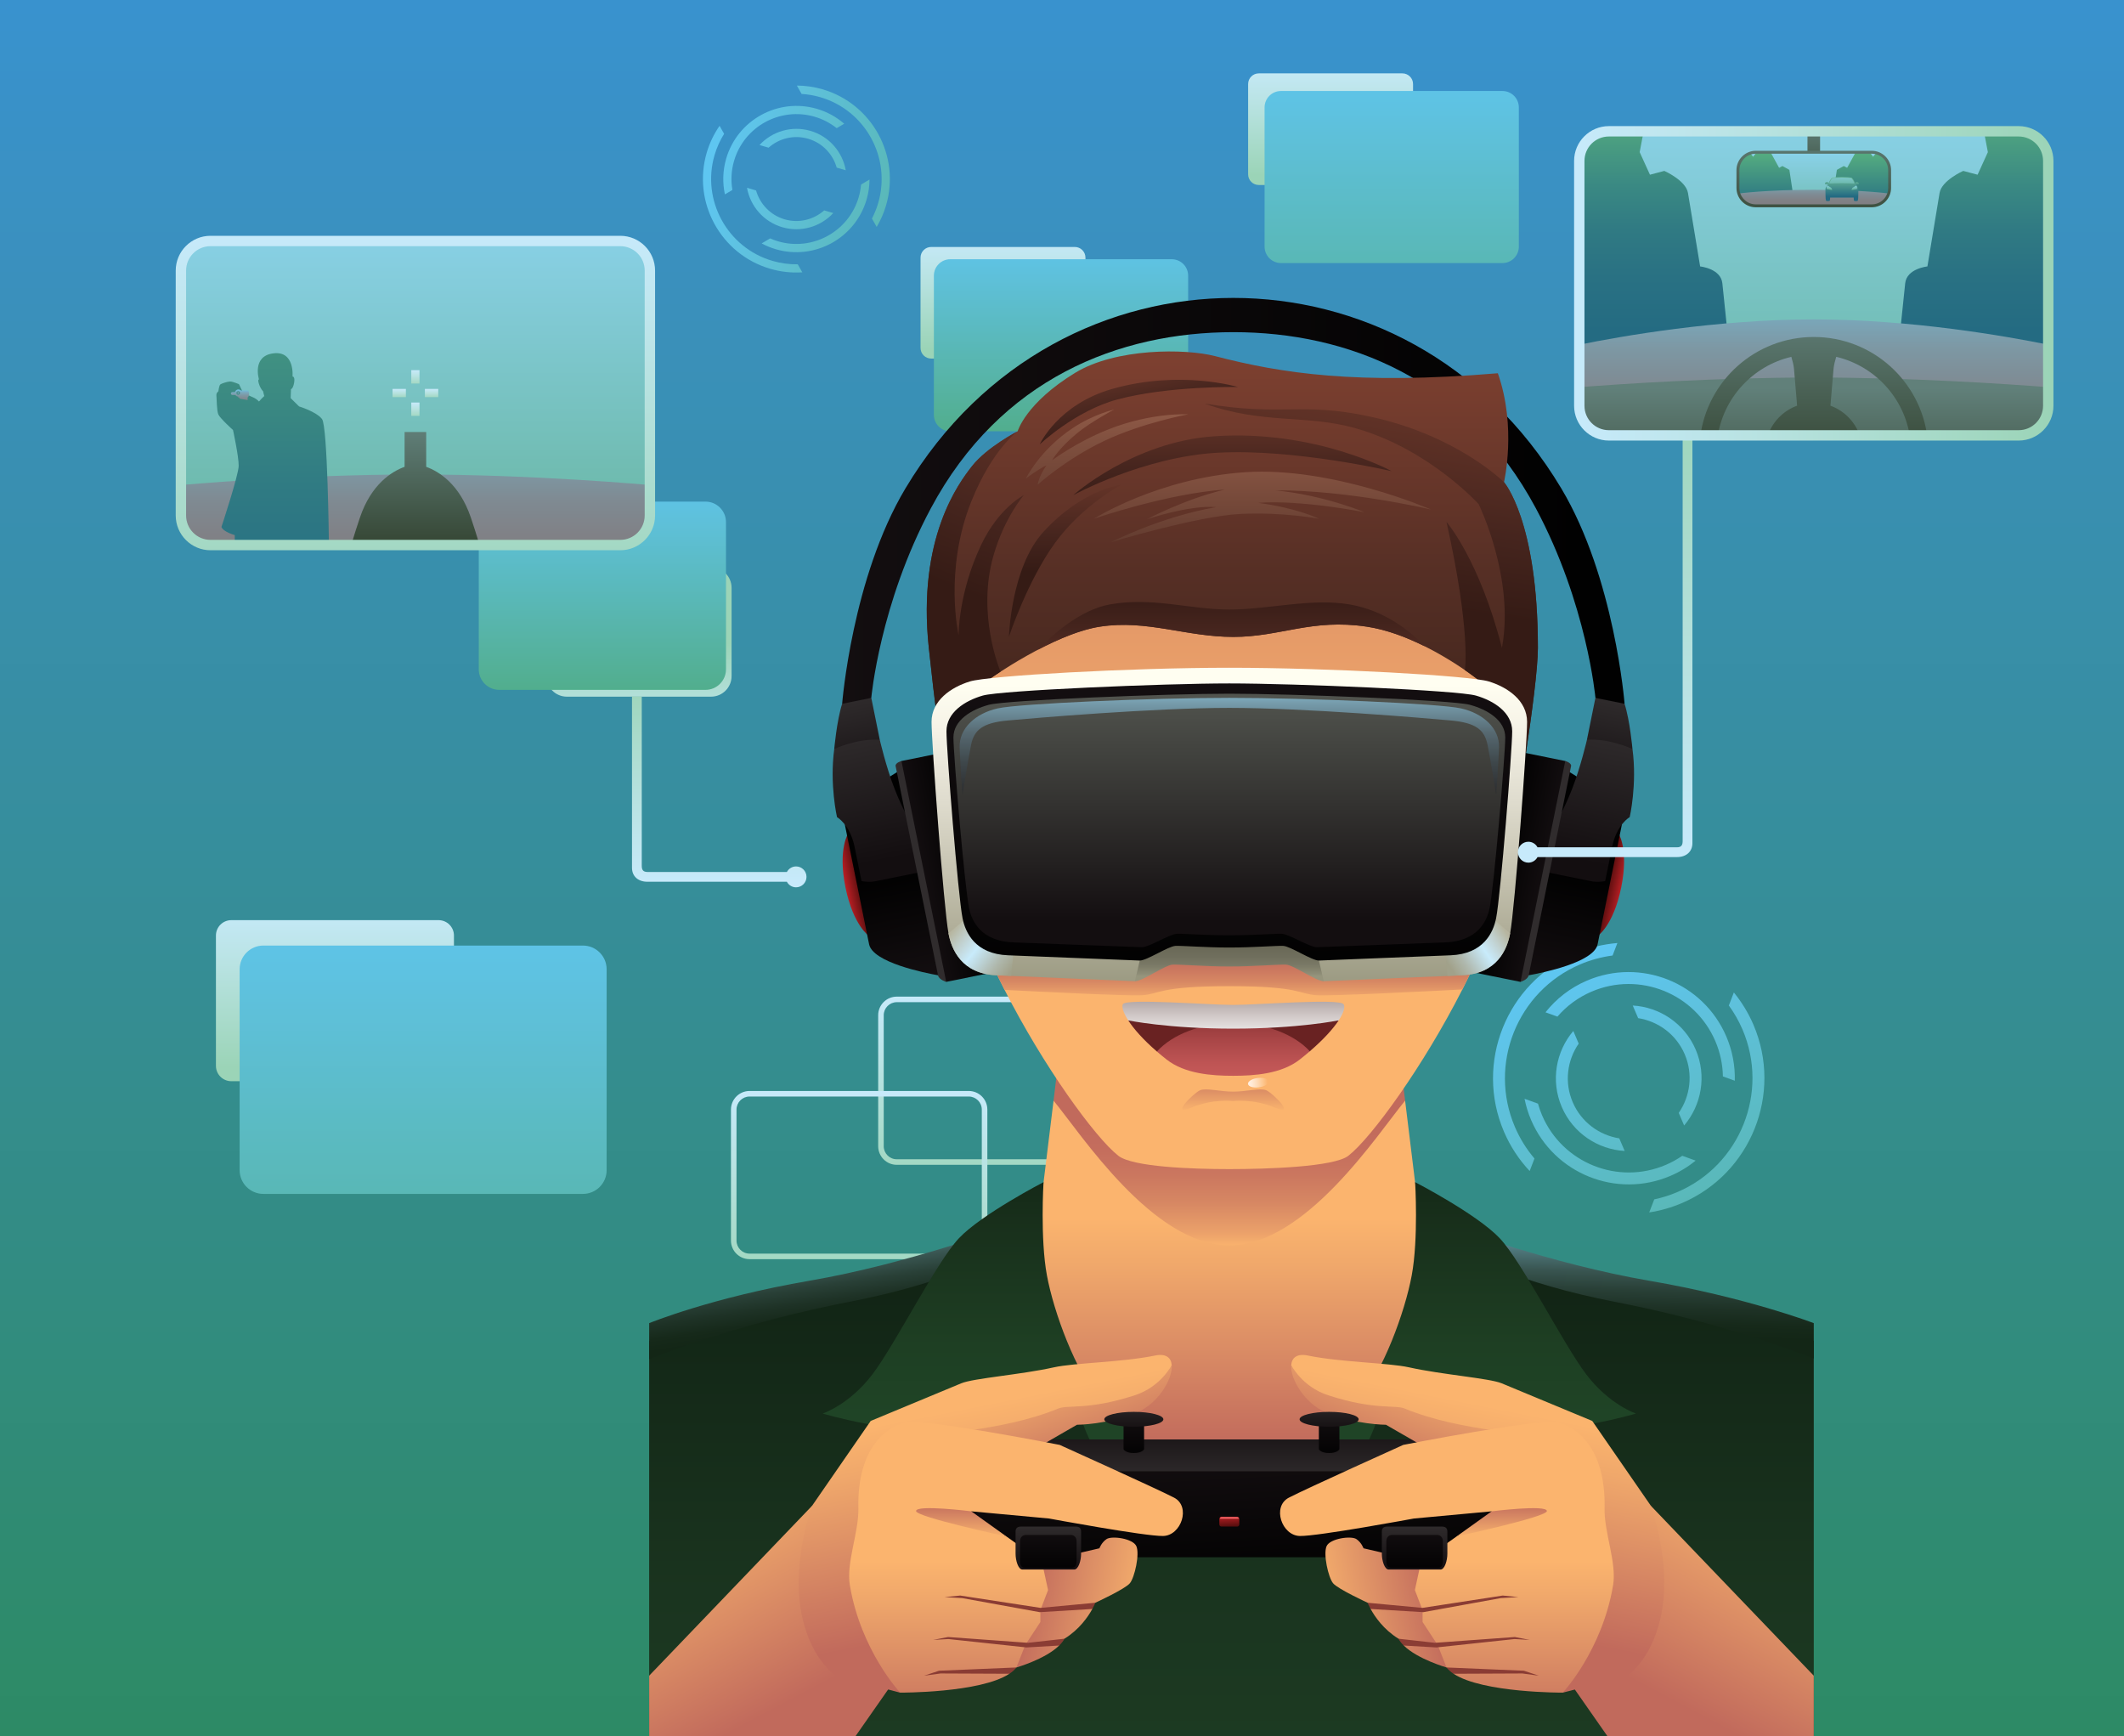 <?xml version="1.0" encoding="iso-8859-1"?>
<!-- Generator: Adobe Illustrator 21.0.0, SVG Export Plug-In . SVG Version: 6.00 Build 0)  -->
<svg version="1.1" id="Layer_1" xmlns="http://www.w3.org/2000/svg" xmlns:xlink="http://www.w3.org/1999/xlink" x="0px" y="0px"
	 viewBox="0 0 208 170" style="enable-background:new 0 0 208 170;" xml:space="preserve">
<rect x="0" y="0" width="208" height="170" fill="#333333" stroke="none"/>
<linearGradient id="SVGID_1_" gradientUnits="userSpaceOnUse" x1="104" y1="-0.96" x2="104" y2="179.388">
	<stop  offset="0" style="stop-color:#3992CF"/>
	<stop  offset="0.175" style="stop-color:#3A90BB"/>
	<stop  offset="0.556" style="stop-color:#358D92"/>
	<stop  offset="1" style="stop-color:#2C8A5F"/>
</linearGradient>
<rect style="fill:url(#SVGID_1_);" width="208" height="170"/>
<linearGradient id="SVGID_2_" gradientUnits="userSpaceOnUse" x1="98.221" y1="23.072" x2="98.221" y2="34.167">
	<stop  offset="0" style="stop-color:#C7EAFB"/>
	<stop  offset="0.36" style="stop-color:#B9E3E3"/>
	<stop  offset="1" style="stop-color:#9BD4B7"/>
</linearGradient>
<path style="fill:url(#SVGID_2_);" d="M106.296,34.065c0,0.576-0.467,1.044-1.044,1.044H91.19c-0.577,0-1.044-0.467-1.044-1.044
	v-8.84c0-0.576,0.467-1.044,1.044-1.044h14.063c0.577,0,1.044,0.467,1.044,1.044V34.065z"/>
<linearGradient id="SVGID_3_" gradientUnits="userSpaceOnUse" x1="103.904" y1="22.666" x2="103.904" y2="45.198">
	<stop  offset="0" style="stop-color:#5EC6F1"/>
	<stop  offset="0.205" style="stop-color:#5EC0D9"/>
	<stop  offset="0.645" style="stop-color:#57B4A7"/>
	<stop  offset="1" style="stop-color:#4EAA7E"/>
</linearGradient>
<path style="fill:url(#SVGID_3_);" d="M116.355,40.62c0,0.889-0.721,1.609-1.609,1.609H93.063c-0.889,0-1.609-0.721-1.609-1.609
	V26.991c0-0.889,0.721-1.609,1.609-1.609h21.682c0.889,0,1.609,0.72,1.609,1.609V40.62z"/>
<linearGradient id="SVGID_4_" gradientUnits="userSpaceOnUse" x1="130.302" y1="6.075" x2="130.302" y2="17.171">
	<stop  offset="0" style="stop-color:#C7EAFB"/>
	<stop  offset="0.36" style="stop-color:#B9E3E3"/>
	<stop  offset="1" style="stop-color:#9BD4B7"/>
</linearGradient>
<path style="fill:url(#SVGID_4_);" d="M138.378,17.069c0,0.576-0.467,1.044-1.044,1.044h-14.063c-0.577,0-1.044-0.467-1.044-1.044
	v-8.84c0-0.576,0.467-1.044,1.044-1.044h14.063c0.577,0,1.044,0.467,1.044,1.044V17.069z"/>
<linearGradient id="SVGID_5_" gradientUnits="userSpaceOnUse" x1="136.287" y1="5.231" x2="136.287" y2="45.224">
	<stop  offset="0" style="stop-color:#5EC6F1"/>
	<stop  offset="0.205" style="stop-color:#5EC0D9"/>
	<stop  offset="0.645" style="stop-color:#57B4A7"/>
	<stop  offset="1" style="stop-color:#4EAA7E"/>
</linearGradient>
<path style="fill:url(#SVGID_5_);" d="M148.738,24.148c0,0.889-0.72,1.609-1.609,1.609h-21.682c-0.889,0-1.609-0.721-1.609-1.609
	V10.519c0-0.889,0.72-1.609,1.609-1.609h21.682c0.889,0,1.609,0.72,1.609,1.609V24.148z"/>
<linearGradient id="SVGID_6_" gradientUnits="userSpaceOnUse" x1="62.572" y1="73.517" x2="62.572" y2="62.987">
	<stop  offset="0" style="stop-color:#C7EAFB"/>
	<stop  offset="0.36" style="stop-color:#B9E3E3"/>
	<stop  offset="1" style="stop-color:#9BD4B7"/>
</linearGradient>
<path style="fill:url(#SVGID_6_);" d="M71.643,66.201c0,1.111-0.901,2.012-2.012,2.012H55.513c-1.111,0-2.012-0.901-2.012-2.012
	v-8.644c0-1.111,0.901-2.012,2.012-2.012h14.118c1.111,0,2.012,0.901,2.012,2.012V66.201z"/>
<linearGradient id="SVGID_7_" gradientUnits="userSpaceOnUse" x1="58.99" y1="46.142" x2="58.99" y2="70.796">
	<stop  offset="0" style="stop-color:#5EC6F1"/>
	<stop  offset="0.205" style="stop-color:#5EC0D9"/>
	<stop  offset="0.645" style="stop-color:#57B4A7"/>
	<stop  offset="1" style="stop-color:#4EAA7E"/>
</linearGradient>
<path style="fill:url(#SVGID_7_);" d="M71.095,65.536c0,1.111-0.901,2.012-2.012,2.012H48.897c-1.111,0-2.012-0.901-2.012-2.012
	V51.126c0-1.111,0.901-2.012,2.012-2.012h20.187c1.111,0,2.012,0.901,2.012,2.012V65.536z"/>
<g>
	<g>
		
			<linearGradient id="SVGID_8_" gradientUnits="userSpaceOnUse" x1="-312.491" y1="-3.592" x2="-312.491" y2="31.917" gradientTransform="matrix(0.281 -0.96 0.96 0.281 160.328 -280.264)">
			<stop  offset="0" style="stop-color:#5EC6F1"/>
			<stop  offset="0.205" style="stop-color:#5EC0D9"/>
			<stop  offset="0.645" style="stop-color:#57B4A7"/>
			<stop  offset="1" style="stop-color:#4EAA7E"/>
		</linearGradient>
		<path style="fill:url(#SVGID_8_);" d="M80.712,20.6c-1.023,0.905-2.472,1.285-3.877,0.874c-1.405-0.411-2.421-1.513-2.795-2.826
			l-0.888-0.26c0.318,1.779,1.608,3.318,3.457,3.859c1.849,0.541,3.764-0.06,4.992-1.386L80.712,20.6z"/>
		
			<linearGradient id="SVGID_9_" gradientUnits="userSpaceOnUse" x1="-305.396" y1="-3.592" x2="-305.396" y2="31.916" gradientTransform="matrix(0.281 -0.96 0.96 0.281 160.328 -280.264)">
			<stop  offset="0" style="stop-color:#5EC6F1"/>
			<stop  offset="0.205" style="stop-color:#5EC0D9"/>
			<stop  offset="0.645" style="stop-color:#57B4A7"/>
			<stop  offset="1" style="stop-color:#4EAA7E"/>
		</linearGradient>
		<path style="fill:url(#SVGID_9_);" d="M74.377,14.2l0.888,0.26c1.023-0.905,2.473-1.285,3.877-0.874
			c1.405,0.411,2.421,1.513,2.795,2.826l0.888,0.26c-0.318-1.779-1.608-3.318-3.457-3.859C77.52,12.273,75.604,12.874,74.377,14.2z"
			/>
	</g>
	<g>
		
			<linearGradient id="SVGID_10_" gradientUnits="userSpaceOnUse" x1="-307.067" y1="-3.591" x2="-307.067" y2="31.915" gradientTransform="matrix(0.281 -0.96 0.96 0.281 160.328 -280.264)">
			<stop  offset="0" style="stop-color:#5EC6F1"/>
			<stop  offset="0.205" style="stop-color:#5EC0D9"/>
			<stop  offset="0.645" style="stop-color:#57B4A7"/>
			<stop  offset="1" style="stop-color:#4EAA7E"/>
		</linearGradient>
		<path style="fill:url(#SVGID_10_);" d="M71.723,18.597c-0.159-0.923-0.116-1.894,0.165-2.852c0.985-3.364,4.522-5.3,7.887-4.316
			c0.811,0.237,1.538,0.624,2.162,1.12l0.735-0.435c-0.753-0.653-1.653-1.16-2.67-1.457c-3.79-1.109-7.776,1.072-8.885,4.862
			c-0.346,1.183-0.372,2.386-0.128,3.514L71.723,18.597z"/>
		
			<linearGradient id="SVGID_11_" gradientUnits="userSpaceOnUse" x1="-311.543" y1="-3.591" x2="-311.543" y2="31.916" gradientTransform="matrix(0.281 -0.96 0.96 0.281 160.328 -280.264)">
			<stop  offset="0" style="stop-color:#5EC6F1"/>
			<stop  offset="0.205" style="stop-color:#5EC0D9"/>
			<stop  offset="0.645" style="stop-color:#57B4A7"/>
			<stop  offset="1" style="stop-color:#4EAA7E"/>
		</linearGradient>
		<path style="fill:url(#SVGID_11_);" d="M84.323,18.068c-0.035,0.415-0.112,0.832-0.233,1.247c-0.985,3.364-4.522,5.3-7.886,4.316
			c-0.272-0.08-0.534-0.177-0.786-0.289l-0.829,0.491c0.434,0.234,0.897,0.427,1.389,0.571c3.79,1.109,7.775-1.072,8.885-4.862
			c0.191-0.653,0.283-1.313,0.287-1.962L84.323,18.068z"/>
	</g>
	<g>
		
			<linearGradient id="SVGID_12_" gradientUnits="userSpaceOnUse" x1="-312.077" y1="-3.592" x2="-312.077" y2="31.918" gradientTransform="matrix(0.281 -0.96 0.96 0.281 160.328 -280.264)">
			<stop  offset="0" style="stop-color:#5EC6F1"/>
			<stop  offset="0.205" style="stop-color:#5EC0D9"/>
			<stop  offset="0.645" style="stop-color:#57B4A7"/>
			<stop  offset="1" style="stop-color:#4EAA7E"/>
		</linearGradient>
		<path style="fill:url(#SVGID_12_);" d="M78.124,25.879c-0.819,0.014-1.653-0.094-2.48-0.336c-4.419-1.293-6.961-5.94-5.668-10.358
			c0.22-0.751,0.538-1.447,0.935-2.08l-0.444-0.787c-0.546,0.787-0.979,1.672-1.262,2.641c-1.418,4.844,1.37,9.939,6.215,11.356
			c1.052,0.308,2.115,0.417,3.15,0.35L78.124,25.879z"/>
		
			<linearGradient id="SVGID_13_" gradientUnits="userSpaceOnUse" x1="-305.512" y1="-3.592" x2="-305.512" y2="31.918" gradientTransform="matrix(0.281 -0.96 0.96 0.281 160.328 -280.264)">
			<stop  offset="0" style="stop-color:#5EC6F1"/>
			<stop  offset="0.205" style="stop-color:#5EC0D9"/>
			<stop  offset="0.645" style="stop-color:#57B4A7"/>
			<stop  offset="1" style="stop-color:#4EAA7E"/>
		</linearGradient>
		<path style="fill:url(#SVGID_13_);" d="M78.499,9.198c0.61,0.037,1.224,0.14,1.835,0.319c4.418,1.293,6.961,5.939,5.668,10.358
			c-0.157,0.536-0.364,1.045-0.614,1.522l0.464,0.821c0.388-0.65,0.7-1.358,0.922-2.117c1.418-4.844-1.37-9.939-6.214-11.356
			c-0.841-0.246-1.689-0.363-2.524-0.367L78.499,9.198z"/>
	</g>
</g>
<g>
	<g>
		
			<linearGradient id="SVGID_14_" gradientUnits="userSpaceOnUse" x1="-509.603" y1="126.69" x2="-509.603" y2="178.24" gradientTransform="matrix(0.919 -0.394 0.394 0.919 568.599 -220.505)">
			<stop  offset="0" style="stop-color:#5EC6F1"/>
			<stop  offset="0.205" style="stop-color:#5EC0D9"/>
			<stop  offset="0.645" style="stop-color:#57B4A7"/>
			<stop  offset="1" style="stop-color:#4EAA7E"/>
		</linearGradient>
		<path style="fill:url(#SVGID_14_);" d="M158.573,111.46c-1.958-0.311-3.722-1.583-4.559-3.537
			c-0.837-1.954-0.541-4.108,0.586-5.741l-0.529-1.235c-1.699,1.999-2.232,4.865-1.131,7.436c1.101,2.571,3.543,4.162,6.163,4.312
			L158.573,111.46z"/>
		
			<linearGradient id="SVGID_15_" gradientUnits="userSpaceOnUse" x1="-499.303" y1="126.691" x2="-499.303" y2="178.238" gradientTransform="matrix(0.919 -0.394 0.394 0.919 568.599 -220.505)">
			<stop  offset="0" style="stop-color:#5EC6F1"/>
			<stop  offset="0.205" style="stop-color:#5EC0D9"/>
			<stop  offset="0.645" style="stop-color:#57B4A7"/>
			<stop  offset="1" style="stop-color:#4EAA7E"/>
		</linearGradient>
		<path style="fill:url(#SVGID_15_);" d="M159.892,98.454l0.529,1.235c1.959,0.311,3.723,1.583,4.56,3.537
			c0.837,1.954,0.541,4.109-0.586,5.741l0.529,1.235c1.699-1.999,2.232-4.865,1.131-7.436
			C164.953,100.195,162.511,98.603,159.892,98.454z"/>
	</g>
	<g>
		
			<linearGradient id="SVGID_16_" gradientUnits="userSpaceOnUse" x1="-501.728" y1="126.69" x2="-501.728" y2="178.241" gradientTransform="matrix(0.919 -0.394 0.394 0.919 568.599 -220.505)">
			<stop  offset="0" style="stop-color:#5EC6F1"/>
			<stop  offset="0.205" style="stop-color:#5EC0D9"/>
			<stop  offset="0.645" style="stop-color:#57B4A7"/>
			<stop  offset="1" style="stop-color:#4EAA7E"/>
		</linearGradient>
		<path style="fill:url(#SVGID_16_);" d="M152.516,99.541c0.887-1.03,2.015-1.879,3.347-2.449
			c4.678-2.004,10.113,0.172,12.117,4.849c0.483,1.128,0.721,2.299,0.741,3.456l1.166,0.421c0.037-1.446-0.227-2.923-0.833-4.337
			c-2.258-5.27-8.381-7.721-13.651-5.464c-1.645,0.705-3.016,1.787-4.054,3.102L152.516,99.541z"/>
		
			<linearGradient id="SVGID_17_" gradientUnits="userSpaceOnUse" x1="-508.226" y1="126.69" x2="-508.226" y2="178.239" gradientTransform="matrix(0.919 -0.394 0.394 0.919 568.599 -220.505)">
			<stop  offset="0" style="stop-color:#5EC6F1"/>
			<stop  offset="0.205" style="stop-color:#5EC0D9"/>
			<stop  offset="0.645" style="stop-color:#57B4A7"/>
			<stop  offset="1" style="stop-color:#4EAA7E"/>
		</linearGradient>
		<path style="fill:url(#SVGID_17_);" d="M164.743,113.167c-0.497,0.344-1.035,0.643-1.612,0.89
			c-4.678,2.004-10.114-0.172-12.117-4.849c-0.162-0.378-0.294-0.762-0.402-1.147l-1.315-0.475c0.138,0.701,0.35,1.399,0.643,2.082
			c2.257,5.27,8.381,7.72,13.651,5.463c0.909-0.389,1.732-0.896,2.463-1.49L164.743,113.167z"/>
	</g>
	<g>
		
			<linearGradient id="SVGID_18_" gradientUnits="userSpaceOnUse" x1="-509" y1="126.691" x2="-509" y2="178.237" gradientTransform="matrix(0.919 -0.394 0.394 0.919 568.599 -220.505)">
			<stop  offset="0" style="stop-color:#5EC6F1"/>
			<stop  offset="0.205" style="stop-color:#5EC0D9"/>
			<stop  offset="0.645" style="stop-color:#57B4A7"/>
			<stop  offset="1" style="stop-color:#4EAA7E"/>
		</linearGradient>
		<path style="fill:url(#SVGID_18_);" d="M150.269,113.435c-0.772-0.905-1.422-1.939-1.914-3.088
			c-2.632-6.144,0.225-13.283,6.369-15.915c1.044-0.447,2.118-0.732,3.193-0.874l0.471-1.224c-1.386,0.115-2.777,0.447-4.124,1.025
			c-6.736,2.885-9.869,10.713-6.983,17.449c0.626,1.462,1.486,2.754,2.516,3.852L150.269,113.435z"/>
		
			<linearGradient id="SVGID_19_" gradientUnits="userSpaceOnUse" x1="-499.472" y1="126.692" x2="-499.472" y2="178.238" gradientTransform="matrix(0.919 -0.394 0.394 0.919 568.599 -220.505)">
			<stop  offset="0" style="stop-color:#5EC6F1"/>
			<stop  offset="0.205" style="stop-color:#5EC0D9"/>
			<stop  offset="0.645" style="stop-color:#57B4A7"/>
			<stop  offset="1" style="stop-color:#4EAA7E"/>
		</linearGradient>
		<path style="fill:url(#SVGID_19_);" d="M169.303,98.452c0.521,0.717,0.973,1.501,1.336,2.35
			c2.632,6.144-0.225,13.283-6.369,15.914c-0.746,0.32-1.507,0.557-2.272,0.718l-0.492,1.278c1.086-0.166,2.168-0.47,3.224-0.922
			c6.736-2.886,9.869-10.713,6.984-17.448c-0.501-1.169-1.153-2.226-1.92-3.166L169.303,98.452z"/>
	</g>
</g>
<linearGradient id="SVGID_20_" gradientUnits="userSpaceOnUse" x1="98.553" y1="97.289" x2="98.553" y2="117.797">
	<stop  offset="0" style="stop-color:#C7EAFB"/>
	<stop  offset="0.36" style="stop-color:#B9E3E3"/>
	<stop  offset="1" style="stop-color:#9BD4B7"/>
</linearGradient>
<path style="fill:url(#SVGID_20_);" d="M109.285,97.583H87.821c-1.005,0-1.822,0.817-1.822,1.822v12.825
	c0,1.005,0.817,1.822,1.822,1.822h21.465c1.005,0,1.822-0.817,1.822-1.822V99.405C111.107,98.401,110.29,97.583,109.285,97.583z
	 M110.564,112.23c0,0.706-0.572,1.278-1.278,1.278H87.821c-0.706,0-1.278-0.572-1.278-1.278V99.405c0-0.706,0.572-1.278,1.278-1.278
	h21.465c0.706,0,1.278,0.572,1.278,1.278V112.23z"/>
<linearGradient id="SVGID_21_" gradientUnits="userSpaceOnUse" x1="84.136" y1="106.527" x2="84.136" y2="127.035">
	<stop  offset="0" style="stop-color:#C7EAFB"/>
	<stop  offset="0.36" style="stop-color:#B9E3E3"/>
	<stop  offset="1" style="stop-color:#9BD4B7"/>
</linearGradient>
<path style="fill:url(#SVGID_21_);" d="M94.868,106.821H73.403c-1.005,0-1.822,0.817-1.822,1.822v12.825
	c0,1.005,0.817,1.822,1.822,1.822h21.465c1.005,0,1.822-0.817,1.822-1.822v-12.825C96.69,107.639,95.873,106.821,94.868,106.821z
	 M96.146,121.468c0,0.706-0.572,1.278-1.278,1.278H73.403c-0.706,0-1.278-0.572-1.278-1.278v-12.825
	c0-0.706,0.572-1.278,1.278-1.278h21.465c0.706,0,1.278,0.572,1.278,1.278V121.468z"/>
<g>
	<linearGradient id="SVGID_22_" gradientUnits="userSpaceOnUse" x1="81.685" y1="49.362" x2="155.376" y2="49.362">
		<stop  offset="0" style="stop-color:#130E10"/>
		<stop  offset="1" style="stop-color:#010101"/>
	</linearGradient>
	<path style="fill:url(#SVGID_22_);" d="M152.893,47.82c-7.586-12.682-20.042-18.65-32.112-18.65s-24.526,5.968-32.112,18.65
		c-5.23,8.742-6.199,21.089-6.199,21.089l1.346,0.646l1.508-1.224c0,0,0.831-9.216,5.835-18.566
		c6.808-12.723,18.457-17.242,29.622-17.242s22.814,4.519,29.622,17.242c5.004,9.35,5.835,18.566,5.835,18.566l1.508,1.224
		l1.346-0.646C159.092,68.909,158.122,56.562,152.893,47.82z"/>
	<linearGradient id="SVGID_23_" gradientUnits="userSpaceOnUse" x1="90.175" y1="88.733" x2="96.839" y2="81.514">
		<stop  offset="0" style="stop-color:#FBB46E"/>
		<stop  offset="0.202" style="stop-color:#F0A86B"/>
		<stop  offset="0.558" style="stop-color:#DB8D65"/>
		<stop  offset="1" style="stop-color:#C16A5C"/>
	</linearGradient>
	<path style="fill:url(#SVGID_23_);" d="M94.277,77.92l2.783,15.316c0,0-9.12-2.911-9.432-11.846
		C87.434,75.832,94.277,77.92,94.277,77.92z"/>
	
		<linearGradient id="SVGID_24_" gradientUnits="userSpaceOnUse" x1="526.294" y1="88.733" x2="532.958" y2="81.514" gradientTransform="matrix(-1 0 0 1 677.68 0)">
		<stop  offset="0" style="stop-color:#FBB46E"/>
		<stop  offset="0.202" style="stop-color:#F0A86B"/>
		<stop  offset="0.558" style="stop-color:#DB8D65"/>
		<stop  offset="1" style="stop-color:#C16A5C"/>
	</linearGradient>
	<path style="fill:url(#SVGID_24_);" d="M147.284,77.92l-2.783,15.316c0,0,9.12-2.911,9.432-11.846
		C154.127,75.832,147.284,77.92,147.284,77.92z"/>
	<linearGradient id="SVGID_25_" gradientUnits="userSpaceOnUse" x1="120.386" y1="119.327" x2="120.386" y2="141.579">
		<stop  offset="0" style="stop-color:#FBB46E"/>
		<stop  offset="0.202" style="stop-color:#F0A86B"/>
		<stop  offset="0.558" style="stop-color:#DB8D65"/>
		<stop  offset="1" style="stop-color:#C16A5C"/>
	</linearGradient>
	<path style="fill:url(#SVGID_25_);" d="M149.547,130.19c0,0-9.991-7.745-10.288-9.317c-0.179-0.946-1.019-7.8-1.659-13.106
		l-17.213-6.343l-17.214,6.343c-0.641,5.307-1.481,12.16-1.659,13.106c-0.297,1.572-10.288,9.317-10.288,9.317
		s-2.029,17.577,29.161,17.577S149.547,130.19,149.547,130.19z"/>
	<linearGradient id="SVGID_26_" gradientUnits="userSpaceOnUse" x1="120.596" y1="195.312" x2="120.596" y2="113.345">
		<stop  offset="0" style="stop-color:#1F4426"/>
		<stop  offset="0.436" style="stop-color:#1B3620"/>
		<stop  offset="1" style="stop-color:#0E1E11"/>
	</linearGradient>
	<path style="fill:url(#SVGID_26_);" d="M161.483,127.13c-9.589-1.643-19.312-5.264-19.312-5.264s-4.157,9.833-7.846,15.466
		c-3.688,5.633-13.939,9.79-13.939,9.79s-10.251-4.158-13.939-9.79c-3.688-5.633-7.846-15.466-7.846-15.466
		s-9.723,3.621-19.312,5.264c-9.589,1.643-15.717,4.157-15.717,4.157V170h56.814h57.234v-38.713
		C177.62,131.287,171.072,128.773,161.483,127.13z"/>
	<linearGradient id="SVGID_27_" gradientUnits="userSpaceOnUse" x1="80.362" y1="120.051" x2="81.77" y2="129.808">
		<stop  offset="0" style="stop-color:#73C4EE"/>
		<stop  offset="0.104" style="stop-color:#65A0B5"/>
		<stop  offset="0.268" style="stop-color:#4D7579"/>
		<stop  offset="0.43" style="stop-color:#395551"/>
		<stop  offset="0.587" style="stop-color:#294037"/>
		<stop  offset="0.737" style="stop-color:#1E3226"/>
		<stop  offset="0.878" style="stop-color:#16291A"/>
		<stop  offset="1" style="stop-color:#132616"/>
	</linearGradient>
	<path style="fill:url(#SVGID_27_);" d="M83.156,127.474c8.71-1.683,13.995-4.205,16.166-5.411
		c-0.456-1.193-0.721-1.931-0.721-1.931s-9.723,3.621-19.312,5.264c-9.589,1.643-15.717,4.157-15.717,4.157v3.523
		C65.88,132.163,73.398,129.36,83.156,127.474z"/>
	<linearGradient id="SVGID_28_" gradientUnits="userSpaceOnUse" x1="159.758" y1="119.723" x2="159.506" y2="130.888">
		<stop  offset="0" style="stop-color:#73C4EE"/>
		<stop  offset="0.104" style="stop-color:#65A0B5"/>
		<stop  offset="0.268" style="stop-color:#4D7579"/>
		<stop  offset="0.43" style="stop-color:#395551"/>
		<stop  offset="0.587" style="stop-color:#294037"/>
		<stop  offset="0.737" style="stop-color:#1E3226"/>
		<stop  offset="0.878" style="stop-color:#16291A"/>
		<stop  offset="1" style="stop-color:#132616"/>
	</linearGradient>
	<path style="fill:url(#SVGID_28_);" d="M142.171,120.132c0,0-0.227,0.631-0.621,1.67c1.811,1.061,7.222,3.855,16.625,5.673
		c9.571,1.85,16.987,4.582,19.446,5.547v-3.468c0,0-6.549-2.515-16.137-4.157C151.894,123.753,142.171,120.132,142.171,120.132z"/>
	<linearGradient id="SVGID_29_" gradientUnits="userSpaceOnUse" x1="140.298" y1="138.667" x2="140.298" y2="114.6">
		<stop  offset="0" style="stop-color:#1F4426"/>
		<stop  offset="0.288" style="stop-color:#1E3F23"/>
		<stop  offset="0.798" style="stop-color:#182F1B"/>
		<stop  offset="1" style="stop-color:#142817"/>
	</linearGradient>
	<path style="fill:url(#SVGID_29_);" d="M138.581,115.748c0,0,0.338,5.525-0.333,9.136s-2.815,9.452-5.234,12.243
		c-5.231,6.035-12.628,9.995-12.628,9.995s5.892-0.939,12.43-4.057c1.811-2.464,2.448-5.465,2.448-5.465s6.353,0.838,13.167,2.146
		c4.428,0.85,11.778-1.341,11.778-1.341s-2.611-0.864-4.868-3.835c-2.257-2.971-6.264-10.984-8.476-13.331
		C144.652,118.891,138.581,115.748,138.581,115.748z"/>
	<linearGradient id="SVGID_30_" gradientUnits="userSpaceOnUse" x1="120.386" y1="122.15" x2="120.386" y2="109.857">
		<stop  offset="0" style="stop-color:#FBB46E"/>
		<stop  offset="0.119" style="stop-color:#EBA16A"/>
		<stop  offset="0.348" style="stop-color:#D78863"/>
		<stop  offset="0.575" style="stop-color:#CB775F"/>
		<stop  offset="0.794" style="stop-color:#C46D5D"/>
		<stop  offset="1" style="stop-color:#C16A5C"/>
	</linearGradient>
	<path style="fill:url(#SVGID_30_);" d="M137.14,103.939h-33.507c-0.127,1.063-0.286,2.389-0.46,3.828
		c2.656,3.215,9.728,14.176,17.214,14.176s14.557-10.961,17.213-14.176C137.426,106.328,137.267,105.002,137.14,103.939z"/>
	<linearGradient id="SVGID_31_" gradientUnits="userSpaceOnUse" x1="120.78" y1="89.658" x2="120.78" y2="16.979">
		<stop  offset="0" style="stop-color:#FBB46E"/>
		<stop  offset="0.202" style="stop-color:#F0A86B"/>
		<stop  offset="0.558" style="stop-color:#DB8D65"/>
		<stop  offset="1" style="stop-color:#C16A5C"/>
	</linearGradient>
	<path style="fill:url(#SVGID_31_);" d="M149.145,71.298c0.003-5.633-0.699-11.495-2.464-15.49
		c-4.392-9.941-15.238-14.585-25.951-14.585s-21.458,4.644-25.85,14.585c-1.765,3.995-2.467,9.857-2.464,15.49
		c0.001,1.612,1.308,4.979,1.559,6.991c0.161,1.286,0.012,3.522,0.082,5.675c0.039,1.214,0.148,2.401,0.421,3.378
		c0.85,3.035,2.258,6.355,3.9,9.583c3.801,7.471,8.855,14.448,11.137,16.239c1.399,1.098,7.225,1.308,10.871,1.308
		c3.646,0,10.261-0.21,11.66-1.308c2.287-1.794,7.356-8.793,11.159-16.28c1.633-3.215,3.033-6.52,3.879-9.541
		c0.273-0.976,0.382-2.164,0.421-3.378c0.07-2.153-0.079-4.389,0.082-5.675C147.838,76.277,149.144,72.911,149.145,71.298z"/>
	<linearGradient id="SVGID_32_" gradientUnits="userSpaceOnUse" x1="120.557" y1="97.97" x2="120.557" y2="92.688">
		<stop  offset="0" style="stop-color:#FBB46E"/>
		<stop  offset="0.119" style="stop-color:#EBA16A"/>
		<stop  offset="0.348" style="stop-color:#D78863"/>
		<stop  offset="0.575" style="stop-color:#CB775F"/>
		<stop  offset="0.794" style="stop-color:#C46D5D"/>
		<stop  offset="1" style="stop-color:#C16A5C"/>
	</linearGradient>
	<path style="fill:url(#SVGID_32_);" d="M144.223,94.798l0.261-1.562h-24.098H96.63c0.537,1.229,1.126,2.465,1.749,3.689
		c3.487,0.18,12.011,0.605,13.425,0.526c1.785-0.101,1.575-0.889,8.583-0.889s6.797,0.788,8.583,0.889
		c1.541,0.087,11.529-0.426,14.235-0.568C143.556,96.19,143.896,95.495,144.223,94.798z"/>
	<g>
		<linearGradient id="SVGID_33_" gradientUnits="userSpaceOnUse" x1="118.257" y1="93.472" x2="118.257" y2="79.636">
			<stop  offset="0" style="stop-color:#FFEEDF"/>
			<stop  offset="0.144" style="stop-color:#FFE9D4"/>
			<stop  offset="0.398" style="stop-color:#FEDCBA"/>
			<stop  offset="0.731" style="stop-color:#FDC790"/>
			<stop  offset="1" style="stop-color:#FBB46E"/>
		</linearGradient>
		<path style="fill:url(#SVGID_33_);" d="M121.648,92.257c0,0-3.759-1.396-4.137-2.829c-0.377-1.433,2.439-5.733,2.188-8.927
			c-0.251-3.194-1.836-4.401-1.836-4.401s0.214,2.273,0.025,4.577c-0.259,3.162-2.816,8.248-3.018,10.411
			C114.661,93.348,121.648,92.257,121.648,92.257z"/>
		<linearGradient id="SVGID_34_" gradientUnits="userSpaceOnUse" x1="120.386" y1="94.026" x2="120.386" y2="90.252">
			<stop  offset="0" style="stop-color:#FBB46E"/>
			<stop  offset="0.202" style="stop-color:#F0A86B"/>
			<stop  offset="0.558" style="stop-color:#DB8D65"/>
			<stop  offset="1" style="stop-color:#C16A5C"/>
		</linearGradient>
		<path style="fill:url(#SVGID_34_);" d="M114.628,91.924c0,0,1.308-0.759,2.615-0.671c1.274,0.087,1.995,0.942,2.984,0.942
			c0.989,0,1.634-0.817,2.649-0.942c1.049-0.128,2.85,0.486,3.219,1.123c0.369,0.637-1.391,1.66-2.917,1.66
			c-1.525,0-2.339-0.358-2.883-0.358c-0.545,0-0.956,0.356-1.777,0.352C118.517,94.03,115.357,94.357,114.628,91.924z"/>
		<linearGradient id="SVGID_35_" gradientUnits="userSpaceOnUse" x1="116.342" y1="73.254" x2="116.342" y2="95.091">
			<stop  offset="0" style="stop-color:#FBB46E"/>
			<stop  offset="0.163" style="stop-color:#E49968"/>
			<stop  offset="0.358" style="stop-color:#D48462"/>
			<stop  offset="0.56" style="stop-color:#C9755F"/>
			<stop  offset="0.77" style="stop-color:#C36D5D"/>
			<stop  offset="1" style="stop-color:#C16A5C"/>
		</linearGradient>
		<path style="fill:url(#SVGID_35_);" d="M116.682,74.416c0,0,1.501,0.842,1.66,2.867c0.511,6.538-3.269,11.668-3.269,14.434
			c0,2.251,3.445,2.313,3.445,2.313c-0.595,0.251-4.35,0.226-4.35-2.188c0-3.445,3.722-6.877,3.42-14.61
			C117.526,75.671,116.682,74.416,116.682,74.416z"/>
		<path style="fill:#C16A5C;" d="M121.859,92.43c0,0,0.866-0.418,1.588-0.393c1.134,0.039,1.732,0.622,1.725,0.762
			c-0.007,0.14-0.273,0.583-1.207,0.389c-0.668-0.139-0.527-0.527-0.892-0.671C122.588,92.326,121.859,92.43,121.859,92.43z"/>
		<path style="fill:#C16A5C;" d="M119.048,92.43c0,0-0.866-0.418-1.588-0.393c-1.134,0.039-1.732,0.622-1.725,0.762
			c0.007,0.14,0.273,0.583,1.207,0.389c0.668-0.139,0.527-0.527,0.893-0.671C118.319,92.326,119.048,92.43,119.048,92.43z"/>
	</g>
	<g>
		<path style="fill:#692222;" d="M120.764,99.079c-2.308,0-10.277,0.831-10.277,0.831c0.526,0.813,1.436,1.864,2.806,3.048
			l7.471-0.025h7.505c1.366-1.176,2.296-2.219,2.829-3.027C131.097,99.906,123.071,99.079,120.764,99.079z"/>
		<linearGradient id="SVGID_36_" gradientUnits="userSpaceOnUse" x1="120.78" y1="105.533" x2="120.78" y2="100.603">
			<stop  offset="0" style="stop-color:#C65A59"/>
			<stop  offset="0.297" style="stop-color:#BE5454"/>
			<stop  offset="0.754" style="stop-color:#A94647"/>
			<stop  offset="1" style="stop-color:#9B3D3E"/>
		</linearGradient>
		<path style="fill:url(#SVGID_36_);" d="M128.268,102.933c-1.518-1.652-4.298-2.76-7.477-2.76c-3.195,0-5.986,1.119-7.499,2.785
			c0.295,0.255,0.611,0.516,0.95,0.783c1.794,1.412,4.456,1.594,6.521,1.594c2.065,0,4.727-0.183,6.521-1.594
			C127.635,103.466,127.962,103.196,128.268,102.933z"/>
		<linearGradient id="SVGID_37_" gradientUnits="userSpaceOnUse" x1="120.78" y1="103.483" x2="120.78" y2="96.831">
			<stop  offset="0" style="stop-color:#FFFFFF"/>
			<stop  offset="0.183" style="stop-color:#F8F6F6"/>
			<stop  offset="0.378" style="stop-color:#E9E5E4"/>
			<stop  offset="0.579" style="stop-color:#D4CCCB"/>
			<stop  offset="0.784" style="stop-color:#B9AEAD"/>
			<stop  offset="0.99" style="stop-color:#9B8C8C"/>
			<stop  offset="1" style="stop-color:#9A8A8A"/>
		</linearGradient>
		<path style="fill:url(#SVGID_37_);" d="M120.764,98.396c-2.308,0-10.507-0.645-10.803-0.076c-0.13,0.251,0.023,0.812,0.526,1.59
			c0,0,3.867,0.809,10.277,0.809c6.41,0,10.333-0.814,10.333-0.814c0.512-0.776,0.657-1.335,0.47-1.586
			C131.142,97.751,123.071,98.396,120.764,98.396z"/>
	</g>
	<linearGradient id="SVGID_38_" gradientUnits="userSpaceOnUse" x1="120.762" y1="108.882" x2="120.762" y2="104.982">
		<stop  offset="0" style="stop-color:#FBB46E"/>
		<stop  offset="0.202" style="stop-color:#F0A86B"/>
		<stop  offset="0.558" style="stop-color:#DB8D65"/>
		<stop  offset="1" style="stop-color:#C16A5C"/>
	</linearGradient>
	<path style="fill:url(#SVGID_38_);" d="M124.006,106.753c-0.604-0.251-1.938,0.134-3.244,0.134c-1.306,0-2.64-0.386-3.244-0.134
		c-0.604,0.251-3.024,2.615-0.828,1.693c2.121-0.891,4.072-0.637,4.072-0.637s1.95-0.253,4.072,0.637
		C127.029,109.368,124.609,107.004,124.006,106.753z"/>
	<linearGradient id="SVGID_39_" gradientUnits="userSpaceOnUse" x1="122.356" y1="106.055" x2="124.149" y2="105.955">
		<stop  offset="0" style="stop-color:#FFEEDF"/>
		<stop  offset="0.144" style="stop-color:#FFE9D4"/>
		<stop  offset="0.398" style="stop-color:#FEDCBA"/>
		<stop  offset="0.731" style="stop-color:#FDC790"/>
		<stop  offset="1" style="stop-color:#FBB46E"/>
	</linearGradient>
	<path style="fill:url(#SVGID_39_);" d="M124.226,105.878c0.032,0.252-0.392,0.515-0.947,0.586
		c-0.556,0.071-1.032-0.076-1.064-0.328c-0.032-0.253,0.392-0.515,0.947-0.586C123.717,105.478,124.193,105.625,124.226,105.878z"/>
	<g>
		<linearGradient id="SVGID_40_" gradientUnits="userSpaceOnUse" x1="120.681" y1="35.272" x2="120.681" y2="68.134">
			<stop  offset="0" style="stop-color:#7D4030"/>
			<stop  offset="0.634" style="stop-color:#562F25"/>
			<stop  offset="1" style="stop-color:#45271E"/>
		</linearGradient>
		<path style="fill:url(#SVGID_40_);" d="M147.284,47.208c0,0,1.267-5.364-0.604-10.662c-13.83,1.157-21.195,0.008-27.681-1.675
			c-2.929-0.76-9.736-0.8-13.726,1.642c-4.839,2.961-5.616,5.716-5.616,5.716s-3.018,1.559-4.476,3.42
			c-1.302,1.661-5.365,7.058-4.225,17.787s2.364,17.787,2.565,18.943c0.201,1.157,0.535,1.584,0.535,1.584s0.32-4.028,0.069-5.838
			c-0.19-1.37-0.459-2.73-0.369-3.709c0.134-1.458,2.095-2.464,2.095-2.464s0-3.017,1.006-5.432c0,0,6.262-4.459,10.868-5.163
			c4.606-0.704,8.428,1.006,13.055,1.006c4.627,0,7.652-1.811,13.055-1.006s10.867,5.163,10.867,5.163
			c1.006,2.414,1.006,5.432,1.006,5.432s2.418,1.484,2.347,2.464c-0.071,0.981-0.43,2.339-0.62,3.709
			c-0.251,1.811,0.069,5.838,0.069,5.838s0.334-0.428,0.535-1.584s2.564-14.919,2.565-18.943
			C150.606,50.98,147.284,47.208,147.284,47.208z"/>
		<linearGradient id="SVGID_41_" gradientUnits="userSpaceOnUse" x1="120.592" y1="70.972" x2="120.592" y2="57.88">
			<stop  offset="0" style="stop-color:#7D4030"/>
			<stop  offset="0.1" style="stop-color:#743C2D"/>
			<stop  offset="0.711" style="stop-color:#46251E"/>
			<stop  offset="1" style="stop-color:#351B15"/>
		</linearGradient>
		<path style="fill:url(#SVGID_41_);" d="M132.197,59.188c-3.777-0.657-7.896,0.493-11.811,0.493s-7.552-1.257-11.726-0.493
			c-2.918,0.535-5.62,2.985-6.984,4.413c1.922-1.004,4.13-1.95,6.05-2.244c4.606-0.704,8.428,1.006,13.055,1.006
			c4.627,0,7.652-1.811,13.055-1.006c1.973,0.294,3.953,1.062,5.674,1.919C138.171,61.867,135.682,59.795,132.197,59.188z"/>
		<linearGradient id="SVGID_42_" gradientUnits="userSpaceOnUse" x1="106.093" y1="33.006" x2="96.437" y2="58.688">
			<stop  offset="0" style="stop-color:#7D4030"/>
			<stop  offset="0.1" style="stop-color:#743C2D"/>
			<stop  offset="0.711" style="stop-color:#46251E"/>
			<stop  offset="1" style="stop-color:#351B15"/>
		</linearGradient>
		<path style="fill:url(#SVGID_42_);" d="M99.658,42.229c0,0-3.018,1.559-4.476,3.42c-1.302,1.661-5.365,7.058-4.225,17.787
			s2.364,17.787,2.565,18.943c0.201,1.157,0.535,1.584,0.535,1.584s0.32-4.028,0.069-5.838c-0.19-1.37-0.459-2.73-0.369-3.709
			c0.134-1.458,2.095-2.464,2.095-2.464s0-3.017,1.006-5.432c0,0,0.422-0.3,1.123-0.755c0,0-2.373-5.534-0.687-11.383
			c1.073-3.722,2.967-5.901,2.967-5.901s-2.446,1.225-4.174,4.862c-2.246,4.727-2.213,8.851-2.213,8.851s-1.458-6.37,1.257-13.126
			C97.178,43.977,99.658,42.229,99.658,42.229z"/>
		<linearGradient id="SVGID_43_" gradientUnits="userSpaceOnUse" x1="137.452" y1="30.92" x2="133.429" y2="58.48">
			<stop  offset="0" style="stop-color:#7D4030"/>
			<stop  offset="0.1" style="stop-color:#743C2D"/>
			<stop  offset="0.711" style="stop-color:#46251E"/>
			<stop  offset="1" style="stop-color:#351B15"/>
		</linearGradient>
		<path style="fill:url(#SVGID_43_);" d="M117.964,39.514c5.683,2.062,10.003,1.043,14.836,2.431
			c7.183,2.062,12.003,7.418,12.003,7.418s3.554,7.234,2.28,14.073c-2.213-8.65-5.432-12.338-5.432-12.338
			c2.414,10.796,1.806,14.516,1.806,14.516c0.784,0.54,1.245,0.907,1.245,0.907c1.006,2.414,1.006,5.432,1.006,5.432
			s2.418,1.484,2.347,2.464c-0.071,0.981-0.43,2.339-0.62,3.709c-0.251,1.811,0.069,5.838,0.069,5.838s0.334-0.428,0.535-1.584
			s2.564-14.919,2.565-18.943c0.002-12.456-3.319-16.228-3.319-16.228s-4.577-4.577-13.076-6.412
			C127.388,39.323,125.684,40.796,117.964,39.514z"/>
		<linearGradient id="SVGID_44_" gradientUnits="userSpaceOnUse" x1="120.697" y1="36.479" x2="120.697" y2="49.587">
			<stop  offset="0" style="stop-color:#7D4030"/>
			<stop  offset="0.1" style="stop-color:#743C2D"/>
			<stop  offset="0.711" style="stop-color:#46251E"/>
			<stop  offset="1" style="stop-color:#351B15"/>
		</linearGradient>
		<path style="fill:url(#SVGID_44_);" d="M105.106,48.482c0,0,5.828-5.227,13.813-5.767c9.924-0.671,17.368,3.42,17.368,3.42
			s-9.488-2.213-16.999-1.811C111.949,44.718,105.106,48.482,105.106,48.482z"/>
		
			<linearGradient id="SVGID_45_" gradientUnits="userSpaceOnUse" x1="-177.271" y1="15.329" x2="-177.271" y2="24.069" gradientTransform="matrix(0.978 -0.207 0.207 0.978 280.24 -18.186)">
			<stop  offset="0" style="stop-color:#7D4030"/>
			<stop  offset="0.1" style="stop-color:#743C2D"/>
			<stop  offset="0.711" style="stop-color:#46251E"/>
			<stop  offset="1" style="stop-color:#351B15"/>
		</linearGradient>
		<path style="fill:url(#SVGID_45_);" d="M101.82,43.512c0,0,1.776-3.922,7.121-5.439c6.642-1.885,12.285-0.18,12.285-0.18
			s-6.759-0.129-11.802,1.219C105.29,40.218,101.82,43.512,101.82,43.512z"/>
		<linearGradient id="SVGID_46_" gradientUnits="userSpaceOnUse" x1="104.31" y1="43.638" x2="104.31" y2="55.992">
			<stop  offset="0" style="stop-color:#7D4030"/>
			<stop  offset="0.1" style="stop-color:#743C2D"/>
			<stop  offset="0.711" style="stop-color:#46251E"/>
			<stop  offset="1" style="stop-color:#351B15"/>
		</linearGradient>
		<path style="fill:url(#SVGID_46_);" d="M98.803,62.346c0,0,0.203-6.793,3.37-10.26c3.847-4.212,7.644-4.627,7.644-4.627
			s-3.772,1.961-6.488,5.683S98.803,62.346,98.803,62.346z"/>
		<linearGradient id="SVGID_47_" gradientUnits="userSpaceOnUse" x1="108.409" y1="39.312" x2="108.409" y2="58.026">
			<stop  offset="0" style="stop-color:#945D49"/>
			<stop  offset="0.207" style="stop-color:#80503F"/>
			<stop  offset="0.745" style="stop-color:#543228"/>
			<stop  offset="1" style="stop-color:#45271E"/>
		</linearGradient>
		<path style="fill:url(#SVGID_47_);" d="M100.462,46.856c0,0,1.358-2.816,4.644-4.979c1.998-1.315,4.007-1.785,4.007-1.785
			s-2.284,1.214-3.621,2.313c-1.836,1.509-2.464,2.665-2.464,2.665s2.375-1.79,5.557-3.043c4.266-1.679,7.77-1.458,7.77-1.458
			s-4.543,0.838-8.298,2.64s-6.437,4.25-6.437,4.25s0.084-0.775,0.855-1.898C101.572,46,100.462,46.856,100.462,46.856z"/>
		<linearGradient id="SVGID_48_" gradientUnits="userSpaceOnUse" x1="123.63" y1="43.319" x2="123.63" y2="60.568">
			<stop  offset="0" style="stop-color:#945D49"/>
			<stop  offset="0.207" style="stop-color:#80503F"/>
			<stop  offset="0.745" style="stop-color:#543228"/>
			<stop  offset="1" style="stop-color:#45271E"/>
		</linearGradient>
		<path style="fill:url(#SVGID_48_);" d="M107.118,50.796c0,0,6.303-3.99,14.819-4.56c8.516-0.57,18.206,3.655,18.206,3.655
			s-8.08-1.911-15.222-1.878c4.811,0.486,8.717,2.146,8.717,2.146s-6.169-1.241-10.427-0.922c3.822,0.503,5.968,1.559,5.968,1.559
			s-3.621-0.687-7.779-0.469c-4.157,0.218-12.573,2.749-12.573,2.749s4.778-2.464,10.26-3.42c-2.666-0.218-6.773,1.19-6.773,1.19
			s3.688-1.978,7.661-2.917C114.192,48.348,107.118,50.796,107.118,50.796z"/>
	</g>
	<g>
		
			<linearGradient id="SVGID_49_" gradientUnits="userSpaceOnUse" x1="-161.689" y1="41.038" x2="-160.381" y2="41.038" gradientTransform="matrix(1.013 -0.205 0.207 1.02 238.156 11.837)">
			<stop  offset="0" style="stop-color:#B61F24"/>
			<stop  offset="1" style="stop-color:#580E0E"/>
		</linearGradient>
		<path style="fill:url(#SVGID_49_);" d="M82.795,86.882c0.771,3.803,2.352,4.8,2.352,4.8l-1.027-5.068l-1.027-5.068
			C83.093,81.545,82.024,83.078,82.795,86.882z"/>
		
			<linearGradient id="SVGID_50_" gradientUnits="userSpaceOnUse" x1="-157.501" y1="50.752" x2="-157.501" y2="40.729" gradientTransform="matrix(1.013 -0.205 0.207 1.02 238.156 11.837)">
			<stop  offset="0" style="stop-color:#130E10"/>
			<stop  offset="1" style="stop-color:#010101"/>
		</linearGradient>
		<path style="fill:url(#SVGID_50_);" d="M82.757,80.848c0.426,2.103,1.176,5.804,1.176,5.804s0.75,3.701,1.176,5.804
			c0.361,1.781,5.414,2.795,6.748,3.038l0.307-0.142l-2.017-9.958l-2.018-9.958C88.128,75.434,82.331,78.745,82.757,80.848z"/>
		
			<linearGradient id="SVGID_51_" gradientUnits="userSpaceOnUse" x1="-157.93" y1="23.51" x2="-157.93" y2="32.248" gradientTransform="matrix(1.013 -0.205 0.207 1.02 238.156 11.837)">
			<stop  offset="0" style="stop-color:#302C2D"/>
			<stop  offset="1" style="stop-color:#130E10"/>
		</linearGradient>
		<path style="fill:url(#SVGID_51_);" d="M81.696,73.338c0,0,0.243-2.772,0.774-4.428l2.854-0.578l0.831,4.103l-2.149,1.681
			L81.696,73.338z"/>
		
			<linearGradient id="SVGID_52_" gradientUnits="userSpaceOnUse" x1="-157.795" y1="26.511" x2="-157.795" y2="39.308" gradientTransform="matrix(1.013 -0.205 0.207 1.02 238.156 11.837)">
			<stop  offset="0" style="stop-color:#302C2D"/>
			<stop  offset="1" style="stop-color:#130E10"/>
		</linearGradient>
		<path style="fill:url(#SVGID_52_);" d="M84.368,86.269c0,0-0.3-1.479-0.674-3.325c-0.452-2.231-1.726-2.934-1.726-2.934
			s-0.74-3.177-0.272-6.672c0,0,2.235-1.058,4.459-0.904c0,0,0.616,2.67,1.46,4.83c0.81,2.071,1.525,3.162,1.525,3.162l1.006,4.966
			c0,0-3.793,0.769-4.43,0.897C85.079,86.419,84.368,86.269,84.368,86.269z"/>
		
			<linearGradient id="SVGID_53_" gradientUnits="userSpaceOnUse" x1="-154.485" y1="41.037" x2="-149.761" y2="41.037" gradientTransform="matrix(1.013 -0.205 0.207 1.02 238.156 11.837)">
			<stop  offset="0" style="stop-color:#130E10"/>
			<stop  offset="1" style="stop-color:#010101"/>
		</linearGradient>
		<polygon style="fill:url(#SVGID_53_);" points="92.977,73.788 92.61,73.636 88.278,74.513 87.999,74.797 92.207,95.562 
			92.66,96.14 96.992,95.262 97.261,94.932 		"/>
		<path style="fill:#302C2D;" d="M87.708,75.016c-0.066-0.324,0.57-0.503,0.57-0.503L92.66,96.14c0,0-0.714-0.205-0.803-0.647
			C91.808,95.254,87.757,75.26,87.708,75.016z"/>
		
			<linearGradient id="SVGID_54_" gradientUnits="userSpaceOnUse" x1="-149.523" y1="30.836" x2="-149.523" y2="52.47" gradientTransform="matrix(1.013 -0.205 0.207 1.02 238.156 11.837)">
			<stop  offset="0" style="stop-color:#302C2D"/>
			<stop  offset="1" style="stop-color:#130E10"/>
		</linearGradient>
		<path style="fill:url(#SVGID_54_);" d="M92.61,73.636c0,0,0.652-0.096,0.721,0.241c0.056,0.276,4.175,20.605,4.244,20.947
			s-0.583,0.438-0.583,0.438L92.61,73.636z"/>
	</g>
	<g>
		
			<linearGradient id="SVGID_55_" gradientUnits="userSpaceOnUse" x1="234.909" y1="120.879" x2="236.217" y2="120.879" gradientTransform="matrix(-1.013 -0.205 -0.207 1.02 421.773 11.837)">
			<stop  offset="0" style="stop-color:#B61F24"/>
			<stop  offset="1" style="stop-color:#580E0E"/>
		</linearGradient>
		<path style="fill:url(#SVGID_55_);" d="M158.766,86.882c-0.77,3.803-2.352,4.8-2.352,4.8l1.027-5.068l1.027-5.068
			C158.468,81.545,159.536,83.078,158.766,86.882z"/>
		
			<linearGradient id="SVGID_56_" gradientUnits="userSpaceOnUse" x1="239.098" y1="130.593" x2="239.098" y2="120.57" gradientTransform="matrix(-1.013 -0.205 -0.207 1.02 421.773 11.837)">
			<stop  offset="0" style="stop-color:#130E10"/>
			<stop  offset="1" style="stop-color:#010101"/>
		</linearGradient>
		<path style="fill:url(#SVGID_56_);" d="M158.804,80.848c-0.426,2.103-1.176,5.804-1.176,5.804s-0.75,3.701-1.176,5.804
			c-0.361,1.781-5.414,2.795-6.748,3.038l-0.307-0.142l2.018-9.958l2.018-9.958C153.432,75.434,159.23,78.745,158.804,80.848z"/>
		
			<linearGradient id="SVGID_57_" gradientUnits="userSpaceOnUse" x1="238.668" y1="103.351" x2="238.668" y2="112.089" gradientTransform="matrix(-1.013 -0.205 -0.207 1.02 421.773 11.837)">
			<stop  offset="0" style="stop-color:#302C2D"/>
			<stop  offset="1" style="stop-color:#130E10"/>
		</linearGradient>
		<path style="fill:url(#SVGID_57_);" d="M159.865,73.338c0,0-0.243-2.772-0.774-4.428l-2.854-0.578l-0.831,4.103l2.149,1.681
			L159.865,73.338z"/>
		
			<linearGradient id="SVGID_58_" gradientUnits="userSpaceOnUse" x1="238.803" y1="106.352" x2="238.803" y2="119.149" gradientTransform="matrix(-1.013 -0.205 -0.207 1.02 421.773 11.837)">
			<stop  offset="0" style="stop-color:#302C2D"/>
			<stop  offset="1" style="stop-color:#130E10"/>
		</linearGradient>
		<path style="fill:url(#SVGID_58_);" d="M157.193,86.269c0,0,0.3-1.479,0.674-3.325c0.452-2.231,1.726-2.934,1.726-2.934
			s0.74-3.177,0.273-6.672c0,0-2.235-1.058-4.459-0.904c0,0-0.616,2.67-1.46,4.83c-0.809,2.071-1.525,3.162-1.525,3.162
			l-1.006,4.966c0,0,3.793,0.769,4.43,0.897C156.482,86.419,157.193,86.269,157.193,86.269z"/>
		
			<linearGradient id="SVGID_59_" gradientUnits="userSpaceOnUse" x1="242.113" y1="120.878" x2="246.838" y2="120.878" gradientTransform="matrix(-1.013 -0.205 -0.207 1.02 421.773 11.837)">
			<stop  offset="0" style="stop-color:#130E10"/>
			<stop  offset="1" style="stop-color:#010101"/>
		</linearGradient>
		<polygon style="fill:url(#SVGID_59_);" points="148.584,73.788 148.951,73.636 153.283,74.513 153.562,74.797 149.354,95.562 
			148.901,96.14 144.569,95.262 144.3,94.932 		"/>
		<path style="fill:#302C2D;" d="M153.853,75.016c0.066-0.324-0.57-0.503-0.57-0.503l-4.382,21.626c0,0,0.714-0.205,0.803-0.647
			C149.753,95.254,153.804,75.26,153.853,75.016z"/>
		
			<linearGradient id="SVGID_60_" gradientUnits="userSpaceOnUse" x1="247.076" y1="110.677" x2="247.076" y2="132.311" gradientTransform="matrix(-1.013 -0.205 -0.207 1.02 421.773 11.837)">
			<stop  offset="0" style="stop-color:#302C2D"/>
			<stop  offset="1" style="stop-color:#130E10"/>
		</linearGradient>
		<path style="fill:url(#SVGID_60_);" d="M148.951,73.636c0,0-0.652-0.096-0.721,0.241c-0.056,0.276-4.175,20.605-4.244,20.947
			c-0.069,0.342,0.583,0.438,0.583,0.438L148.951,73.636z"/>
	</g>
	<g>
		<linearGradient id="SVGID_61_" gradientUnits="userSpaceOnUse" x1="120.386" y1="67.071" x2="120.386" y2="97.578">
			<stop  offset="0" style="stop-color:#FFFEF1"/>
			<stop  offset="0.145" style="stop-color:#F5F2E6"/>
			<stop  offset="0.37" style="stop-color:#DFDCCE"/>
			<stop  offset="0.645" style="stop-color:#C1BEAB"/>
			<stop  offset="0.958" style="stop-color:#9B9A82"/>
			<stop  offset="1" style="stop-color:#96957D"/>
		</linearGradient>
		<path style="fill:url(#SVGID_61_);" d="M145.802,66.725c-1.855-0.573-15.705-1.344-25.416-1.344
			c-9.711,0-23.561,0.771-25.416,1.344c-1.855,0.573-3.745,1.875-3.745,3.953s1.19,18.172,1.658,20.706
			c0.292,1.582,1.291,3.967,4.696,4.109c3.405,0.142,12.825,0.559,13.556,0.581c0,0,2.956-2.341,3.695-2.373
			c0.739-0.032,5.555,0.183,5.555,0.183s4.816-0.215,5.555-0.183c0.739,0.032,3.695,2.373,3.695,2.373
			c0.731-0.022,10.151-0.439,13.556-0.581c3.405-0.142,4.404-2.526,4.696-4.109c0.468-2.534,1.658-18.627,1.658-20.706
			S147.657,67.298,145.802,66.725z"/>
		<linearGradient id="SVGID_62_" gradientUnits="userSpaceOnUse" x1="146.951" y1="90.478" x2="141.594" y2="94.073">
			<stop  offset="0" style="stop-color:#B7B5A0"/>
			<stop  offset="0.01" style="stop-color:#B7B7A2"/>
			<stop  offset="0.201" style="stop-color:#C1D0CE"/>
			<stop  offset="0.345" style="stop-color:#C6E1EB"/>
			<stop  offset="0.425" style="stop-color:#C8EBFB"/>
			<stop  offset="0.783" style="stop-color:#AFB8AD"/>
			<stop  offset="1" style="stop-color:#A1A18A"/>
		</linearGradient>
		<path style="fill:url(#SVGID_62_);" d="M144.559,88.577l-3.227,2.922l0.422,4.055c0.547-0.023,1.035-0.044,1.438-0.061
			c3.405-0.142,4.404-2.526,4.696-4.109L144.559,88.577z"/>
		<linearGradient id="SVGID_63_" gradientUnits="userSpaceOnUse" x1="93.867" y1="90.323" x2="99.366" y2="94.648">
			<stop  offset="0" style="stop-color:#B7B5A0"/>
			<stop  offset="0.01" style="stop-color:#B7B7A2"/>
			<stop  offset="0.201" style="stop-color:#C1D0CE"/>
			<stop  offset="0.345" style="stop-color:#C6E1EB"/>
			<stop  offset="0.425" style="stop-color:#C8EBFB"/>
			<stop  offset="0.783" style="stop-color:#AFB8AD"/>
			<stop  offset="1" style="stop-color:#A1A18A"/>
		</linearGradient>
		<path style="fill:url(#SVGID_63_);" d="M92.884,91.384c0.292,1.582,1.291,3.967,4.696,4.109c0.403,0.017,0.891,0.038,1.438,0.061
			l0.422-4.055l-3.227-2.922L92.884,91.384z"/>
		<linearGradient id="SVGID_64_" gradientUnits="userSpaceOnUse" x1="120.386" y1="95.589" x2="120.386" y2="90.996">
			<stop  offset="0" style="stop-color:#96957D"/>
			<stop  offset="0.051" style="stop-color:#8E8D77"/>
			<stop  offset="0.217" style="stop-color:#7C7B67"/>
			<stop  offset="0.406" style="stop-color:#706F5D"/>
			<stop  offset="0.633" style="stop-color:#696857"/>
			<stop  offset="1" style="stop-color:#676655"/>
		</linearGradient>
		<path style="fill:url(#SVGID_64_);" d="M128.491,91.236h-8.105h-8.105l-1.145,4.838c0.731,0.022,2.956-1.591,3.695-1.623
			c0.739-0.032,3.149,0.182,5.555,0.182s4.816-0.215,5.555-0.182c0.739,0.032,2.964,1.645,3.695,1.623L128.491,91.236z"/>
		<linearGradient id="SVGID_65_" gradientUnits="userSpaceOnUse" x1="120.386" y1="67.325" x2="120.386" y2="90.26">
			<stop  offset="0" style="stop-color:#535650"/>
			<stop  offset="1" style="stop-color:#130E10"/>
		</linearGradient>
		<path style="fill:url(#SVGID_65_);" d="M144.311,68.561c-1.746-0.491-23.925-1.151-23.925-1.151s-22.179,0.66-23.925,1.151
			c-1.746,0.491-3.525,1.605-3.525,3.386c0,1.78,1.12,15.564,1.561,17.734c0.275,1.355,1.215,3.397,4.42,3.519
			c3.205,0.121,12.073,0.479,12.761,0.498c0.688,0.019,2.782-1.363,3.478-1.39c0.696-0.028,5.229,0.156,5.229,0.156
			s4.533-0.184,5.229-0.156c0.696,0.028,2.79,1.409,3.478,1.39c0.688-0.019,9.555-0.376,12.761-0.498
			c3.205-0.122,4.145-2.164,4.42-3.519c0.441-2.17,1.561-15.953,1.561-17.734C147.836,70.166,146.057,69.051,144.311,68.561z"/>
		<linearGradient id="SVGID_66_" gradientUnits="userSpaceOnUse" x1="120.386" y1="68.411" x2="120.386" y2="95.379">
			<stop  offset="0" style="stop-color:#130E10"/>
			<stop  offset="1" style="stop-color:#010101"/>
		</linearGradient>
		<path style="fill:url(#SVGID_66_);" d="M144.53,68.105c-1.762-0.507-17.648-1.188-24.144-1.188s-22.382,0.682-24.144,1.188
			c-1.762,0.506-3.557,1.657-3.557,3.495c0,1.837,1.131,16.064,1.575,18.304c0.278,1.399,1.226,3.507,4.461,3.632
			c3.235,0.126,12.183,0.494,12.878,0.514c0.695,0.02,2.808-1.406,3.51-1.435c0.702-0.028,2.922,0.161,5.277,0.161
			s4.575-0.19,5.277-0.161c0.702,0.028,2.816,1.455,3.51,1.435c0.695-0.02,9.643-0.388,12.878-0.514
			c3.235-0.125,4.183-2.233,4.461-3.632c0.445-2.24,1.575-16.466,1.575-18.304C148.087,69.762,146.292,68.611,144.53,68.105z
			 M145.869,88.95c-0.271,1.28-1.196,3.208-4.351,3.323c-3.155,0.115-11.883,0.452-12.561,0.47
			c-0.677,0.018-2.739-1.287-3.423-1.313c-0.685-0.026-2.751,0.148-5.147,0.148c-2.397,0-4.462-0.174-5.147-0.148
			c-0.685,0.026-2.746,1.331-3.424,1.313c-0.678-0.018-9.406-0.355-12.561-0.47c-3.155-0.115-4.08-2.043-4.351-3.323
			c-0.434-2.049-1.537-15.063-1.537-16.744c0-1.681,1.751-2.734,3.47-3.197c1.718-0.463,17.473-1.087,23.55-1.087
			s21.831,0.624,23.55,1.087c1.719,0.463,3.47,1.516,3.47,3.197C147.406,73.887,146.303,86.901,145.869,88.95z"/>
	</g>
	<linearGradient id="SVGID_67_" gradientUnits="userSpaceOnUse" x1="120.386" y1="66.386" x2="120.386" y2="84.648">
		<stop  offset="0" style="stop-color:#94DAF8"/>
		<stop  offset="0.133" style="stop-color:#769CAC"/>
		<stop  offset="0.291" style="stop-color:#576A72"/>
		<stop  offset="0.448" style="stop-color:#3F484C"/>
		<stop  offset="0.6" style="stop-color:#2E3032"/>
		<stop  offset="0.745" style="stop-color:#201F21"/>
		<stop  offset="0.882" style="stop-color:#171315"/>
		<stop  offset="1" style="stop-color:#130E10"/>
	</linearGradient>
	<path style="fill:url(#SVGID_67_);" d="M143.076,69.362c-2.137-0.478-15.088-1.031-22.69-1.031s-20.552,0.553-22.69,1.031
		c-2.137,0.478-3.797,1.936-3.722,3.847s0.277,4.638,0.277,4.638s0.551-3.436,0.843-4.903c0.293-1.467,1.118-2.174,3.607-2.4
		c2.489-0.226,14.249-1.232,21.684-1.232s19.195,1.006,21.684,1.232c2.489,0.226,3.315,0.933,3.607,2.4
		c0.293,1.467,0.844,4.903,0.844,4.903s0.201-2.727,0.277-4.638S145.213,69.84,143.076,69.362z"/>
	<linearGradient id="SVGID_68_" gradientUnits="userSpaceOnUse" x1="100.475" y1="138.667" x2="100.475" y2="114.6">
		<stop  offset="0" style="stop-color:#1F4426"/>
		<stop  offset="0.288" style="stop-color:#1E3F23"/>
		<stop  offset="0.798" style="stop-color:#182F1B"/>
		<stop  offset="1" style="stop-color:#142817"/>
	</linearGradient>
	<path style="fill:url(#SVGID_68_);" d="M102.191,115.748c0,0-0.338,5.525,0.333,9.136s2.815,9.452,5.234,12.243
		c5.231,6.035,12.628,9.995,12.628,9.995s-5.892-0.939-12.43-4.057c-1.811-2.464-2.448-5.465-2.448-5.465s-6.353,0.838-13.167,2.146
		c-4.429,0.85-11.778-1.341-11.778-1.341s2.612-0.864,4.868-3.835c2.257-2.971,6.263-10.984,8.476-13.331
		C96.121,118.891,102.191,115.748,102.191,115.748z"/>
	<g>
		<g>
			<linearGradient id="SVGID_69_" gradientUnits="userSpaceOnUse" x1="120.596" y1="144.895" x2="120.596" y2="139.024">
				<stop  offset="0" style="stop-color:#302C2D"/>
				<stop  offset="1" style="stop-color:#130E10"/>
			</linearGradient>
			<polygon style="fill:url(#SVGID_69_);" points="120.386,140.939 101.981,140.939 101.981,144.057 103.423,145.465 
				120.386,145.465 137.77,145.465 139.211,144.057 139.211,140.939 			"/>
			<linearGradient id="SVGID_70_" gradientUnits="userSpaceOnUse" x1="120.273" y1="142.226" x2="120.982" y2="155.492">
				<stop  offset="0" style="stop-color:#130E10"/>
				<stop  offset="1" style="stop-color:#010101"/>
			</linearGradient>
			<path style="fill:url(#SVGID_70_);" d="M120.386,144.057H93.465v8.423c0,0,2.079,2.75,7.712,2.75c5.633,0,7.711-2.75,7.711-2.75
				h11.498h11.918c0,0,2.079,2.75,7.711,2.75s7.712-2.75,7.712-2.75v-8.423H120.386z"/>
			<linearGradient id="SVGID_71_" gradientUnits="userSpaceOnUse" x1="120.356" y1="148.434" x2="120.411" y2="149.452">
				<stop  offset="0" style="stop-color:#B61F24"/>
				<stop  offset="1" style="stop-color:#580E0E"/>
			</linearGradient>
			<path style="fill:url(#SVGID_71_);" d="M121.363,149.27c0,0.111-0.09,0.201-0.201,0.201h-1.552c-0.111,0-0.201-0.09-0.201-0.201
				v-0.564c0-0.111,0.09-0.201,0.201-0.201h1.552c0.111,0,0.201,0.09,0.201,0.201V149.27z"/>
			<path style="fill:#F2696A;" d="M121.125,148.547c-0.085,0-0.738,0-0.738,0s-0.654,0-0.738,0c-0.085,0-0.179,0.035-0.179,0.151
				h0.918h0.918C121.304,148.581,121.209,148.547,121.125,148.547z"/>
			<linearGradient id="SVGID_72_" gradientUnits="userSpaceOnUse" x1="175.751" y1="147.128" x2="165.089" y2="167.245">
				<stop  offset="0" style="stop-color:#FBB46E"/>
				<stop  offset="0.202" style="stop-color:#F0A86B"/>
				<stop  offset="0.558" style="stop-color:#DB8D65"/>
				<stop  offset="1" style="stop-color:#C16A5C"/>
			</linearGradient>
			<polygon style="fill:url(#SVGID_72_);" points="161.67,147.441 177.62,164.073 177.62,170 157.417,170 152.993,163.67 			"/>
			<g>
				<linearGradient id="SVGID_73_" gradientUnits="userSpaceOnUse" x1="146.189" y1="137.721" x2="142.065" y2="158.341">
					<stop  offset="0" style="stop-color:#FBB46E"/>
					<stop  offset="0.202" style="stop-color:#F0A86B"/>
					<stop  offset="0.558" style="stop-color:#DB8D65"/>
					<stop  offset="1" style="stop-color:#C16A5C"/>
				</linearGradient>
				<path style="fill:url(#SVGID_73_);" d="M128.096,132.728c3.168,0.654,7.893,0.708,9.891,1.153
					c3.236,0.721,7.865,1.062,9.075,1.565c1.211,0.503,8.863,3.682,8.863,3.682l5.745,8.313c0,0,1.882,5.115,1.128,9.993
					s-3.42,6.639-3.42,6.639l-6.337,1.66l-0.536-23.051l-11.483-0.126l-4.753-4.082c0,0-3.286,0.226-6.211-1.006
					c-1.994-0.84-3.269-2.263-3.611-3.81C126.507,132.938,127.005,132.503,128.096,132.728z"/>
				<linearGradient id="SVGID_74_" gradientUnits="userSpaceOnUse" x1="140.017" y1="133.224" x2="136.094" y2="144.59">
					<stop  offset="0" style="stop-color:#FBB46E"/>
					<stop  offset="0.202" style="stop-color:#F0A86B"/>
					<stop  offset="0.558" style="stop-color:#DB8D65"/>
					<stop  offset="1" style="stop-color:#C16A5C"/>
				</linearGradient>
				<path style="fill:url(#SVGID_74_);" d="M137.576,137.921c-0.98-0.407-2.917,0.186-7.519-1.308
					c-2.55-0.828-3.611-2.955-3.611-2.955c-0.115,1.371,1.358,3.774,3.351,4.614c2.925,1.232,5.929,1.232,5.929,1.232l5.295,3.051
					l9.909-2.07C150.931,140.486,143.033,140.184,137.576,137.921z"/>
				<linearGradient id="SVGID_75_" gradientUnits="userSpaceOnUse" x1="141.694" y1="152.851" x2="141.694" y2="170.101">
					<stop  offset="0" style="stop-color:#FBB46E"/>
					<stop  offset="0.202" style="stop-color:#F0A86B"/>
					<stop  offset="0.558" style="stop-color:#DB8D65"/>
					<stop  offset="1" style="stop-color:#C16A5C"/>
				</linearGradient>
				<path style="fill:url(#SVGID_75_);" d="M157.132,147.67c0.134-5.994-2.833-7.938-4.543-8.391
					c-1.71-0.453-15.171,2.196-15.171,2.196s-9.522,4.292-11.198,5.163c-1.677,0.872-0.704,3.722,1.073,3.755
					c1.777,0.034,11.165-1.71,11.165-1.71l7.619-0.704v1.075l-3.436,1.383l-3.479,2.471l-1.66,1.011l1.587,7.448l2.568,1.901
					c0.347,0.185,0.683,0.36,0.691,0.617c2.863,1.888,10.695,1.847,10.695,1.847c0,0,3.864-4.129,4.929-10.545
					C158.333,152.999,157.079,150.018,157.132,147.67z"/>
				<linearGradient id="SVGID_76_" gradientUnits="userSpaceOnUse" x1="128.475" y1="158.597" x2="140.696" y2="156.082">
					<stop  offset="0" style="stop-color:#FBB46E"/>
					<stop  offset="0.202" style="stop-color:#F0A86B"/>
					<stop  offset="0.558" style="stop-color:#DB8D65"/>
					<stop  offset="1" style="stop-color:#C16A5C"/>
				</linearGradient>
				<path style="fill:url(#SVGID_76_);" d="M139.311,158.817v-1.157l-0.754-1.97l0.604-2.783l-5.633-1.308
					c0,0-0.201-0.57-0.704-0.905c-0.503-0.335-2.582-0.067-2.917,0.704c-0.335,0.771,0.168,3.051,0.637,3.621
					c0.469,0.57,3.386,1.911,3.386,1.911s0.466,0.273,0.293,0.609c0.403,0.738,1.251,1.996,2.725,2.911
					c0.335,0.218,0.646,0.351,0.519,0.668c1.369,1.345,4.188,2.149,4.188,2.149l-0.86-2.188L139.311,158.817z"/>
				<linearGradient id="SVGID_77_" gradientUnits="userSpaceOnUse" x1="147.062" y1="150.756" x2="147.062" y2="147.131">
					<stop  offset="0" style="stop-color:#FBB46E"/>
					<stop  offset="0.202" style="stop-color:#F0A86B"/>
					<stop  offset="0.558" style="stop-color:#DB8D65"/>
					<stop  offset="1" style="stop-color:#C16A5C"/>
				</linearGradient>
				<path style="fill:url(#SVGID_77_);" d="M146.076,147.979l-3.436,2.458c0,0,8.845-1.905,8.845-2.484
					C151.484,147.301,146.076,147.979,146.076,147.979z"/>
				<path style="fill:#8A3C34;" d="M139.295,157.434l-5.365-0.503c0,0,0.09,0.239,0.293,0.609l5.156,0.313l7.577-1.375l1.743-0.101
					l-1.542-0.151L139.295,157.434z"/>
				<path style="fill:#8A3C34;" d="M140.518,160.854l-3.571-0.402c0.127,0.235,0.306,0.458,0.519,0.668l3.202,0.187l7.644-0.821
					l1.492,0.084l-1.458-0.285L140.518,160.854z"/>
				<path style="fill:#8A3C34;" d="M141.655,163.268c0.173,0.226,0.408,0.431,0.691,0.617l6.739-0.03l1.609,0.218l-1.458-0.486
					L141.655,163.268z"/>
			</g>
			<linearGradient id="SVGID_78_" gradientUnits="userSpaceOnUse" x1="138.53" y1="149.266" x2="138.53" y2="153.766">
				<stop  offset="0" style="stop-color:#302C2D"/>
				<stop  offset="1" style="stop-color:#130E10"/>
			</linearGradient>
			<path style="fill:url(#SVGID_78_);" d="M141.187,149.471c-0.434,0-2.657,0-2.657,0s-2.223,0-2.657,0
				c-0.434,0-0.551,0.205-0.551,0.506c0,0.631,0,1.684,0,2.148c0,0.685,0.264,1.553,0.671,1.553c0.352,0,2.537,0,2.537,0
				s2.185,0,2.537,0c0.407,0,0.671-0.868,0.671-1.553c0-0.464,0-1.517,0-2.148C141.738,149.677,141.621,149.471,141.187,149.471z"/>
			<linearGradient id="SVGID_79_" gradientUnits="userSpaceOnUse" x1="138.53" y1="149.615" x2="138.53" y2="154.149">
				<stop  offset="0" style="stop-color:#130E10"/>
				<stop  offset="1" style="stop-color:#010101"/>
			</linearGradient>
			<path style="fill:url(#SVGID_79_);" d="M140.72,150.292c-0.339,0-2.19,0-2.19,0s-1.851,0-2.19,0s-0.578,0.231-0.578,0.631
				c0,0.4,0,1.355,0,1.924c0,0.569,0.239,0.662,0.528,0.662s2.24,0,2.24,0s1.951,0,2.24,0c0.289,0,0.528-0.093,0.528-0.662
				c0-0.569,0-1.524,0-1.924C141.298,150.523,141.059,150.292,140.72,150.292z"/>
			<g>
				<linearGradient id="SVGID_80_" gradientUnits="userSpaceOnUse" x1="130.159" y1="138.586" x2="130.159" y2="142.877">
					<stop  offset="0" style="stop-color:#130E10"/>
					<stop  offset="1" style="stop-color:#010101"/>
				</linearGradient>
				<path style="fill:url(#SVGID_80_);" d="M130.159,139.227h-1.006v2.667c0,0,0.151,0.377,1.006,0.377
					c0.855,0,1.006-0.377,1.006-0.377v-2.667H130.159z"/>
				<linearGradient id="SVGID_81_" gradientUnits="userSpaceOnUse" x1="130.159" y1="136.89" x2="130.159" y2="140.221">
					<stop  offset="0" style="stop-color:#302C2D"/>
					<stop  offset="1" style="stop-color:#130E10"/>
				</linearGradient>
				<ellipse style="fill:url(#SVGID_81_);" cx="130.159" cy="138.969" rx="2.892" ry="0.729"/>
			</g>
		</g>
		<g>
			
				<linearGradient id="SVGID_82_" gradientUnits="userSpaceOnUse" x1="-88.512" y1="147.128" x2="-99.174" y2="167.245" gradientTransform="matrix(-1 0 0 1 -23.071 0)">
				<stop  offset="0" style="stop-color:#FBB46E"/>
				<stop  offset="0.202" style="stop-color:#F0A86B"/>
				<stop  offset="0.558" style="stop-color:#DB8D65"/>
				<stop  offset="1" style="stop-color:#C16A5C"/>
			</linearGradient>
			<polygon style="fill:url(#SVGID_82_);" points="79.522,147.441 63.572,164.073 63.572,170 83.775,170 88.199,163.67 			"/>
			<g>
				
					<linearGradient id="SVGID_83_" gradientUnits="userSpaceOnUse" x1="-118.074" y1="137.721" x2="-122.198" y2="158.341" gradientTransform="matrix(-1 0 0 1 -23.071 0)">
					<stop  offset="0" style="stop-color:#FBB46E"/>
					<stop  offset="0.202" style="stop-color:#F0A86B"/>
					<stop  offset="0.558" style="stop-color:#DB8D65"/>
					<stop  offset="1" style="stop-color:#C16A5C"/>
				</linearGradient>
				<path style="fill:url(#SVGID_83_);" d="M113.096,132.728c-3.168,0.654-7.893,0.708-9.891,1.153
					c-3.236,0.721-7.865,1.062-9.075,1.565c-1.211,0.503-8.863,3.682-8.863,3.682l-5.745,8.313c0,0-1.882,5.115-1.128,9.993
					c0.754,4.878,3.42,6.639,3.42,6.639l6.337,1.66l0.536-23.051l11.483-0.126l4.753-4.082c0,0,3.286,0.226,6.211-1.006
					c1.994-0.84,3.269-2.263,3.611-3.81C114.686,132.938,114.187,132.503,113.096,132.728z"/>
				
					<linearGradient id="SVGID_84_" gradientUnits="userSpaceOnUse" x1="-124.247" y1="133.224" x2="-128.169" y2="144.59" gradientTransform="matrix(-1 0 0 1 -23.071 0)">
					<stop  offset="0" style="stop-color:#FBB46E"/>
					<stop  offset="0.202" style="stop-color:#F0A86B"/>
					<stop  offset="0.558" style="stop-color:#DB8D65"/>
					<stop  offset="1" style="stop-color:#C16A5C"/>
				</linearGradient>
				<path style="fill:url(#SVGID_84_);" d="M103.616,137.921c0.98-0.407,2.917,0.186,7.519-1.308
					c2.55-0.828,3.611-2.955,3.611-2.955c0.115,1.371-1.358,3.774-3.351,4.614c-2.925,1.232-5.929,1.232-5.929,1.232l-5.295,3.051
					l-9.909-2.07C90.261,140.486,98.159,140.184,103.616,137.921z"/>
				
					<linearGradient id="SVGID_85_" gradientUnits="userSpaceOnUse" x1="-122.57" y1="152.851" x2="-122.57" y2="170.101" gradientTransform="matrix(-1 0 0 1 -23.071 0)">
					<stop  offset="0" style="stop-color:#FBB46E"/>
					<stop  offset="0.202" style="stop-color:#F0A86B"/>
					<stop  offset="0.558" style="stop-color:#DB8D65"/>
					<stop  offset="1" style="stop-color:#C16A5C"/>
				</linearGradient>
				<path style="fill:url(#SVGID_85_);" d="M84.061,147.67c-0.134-5.994,2.833-7.938,4.543-8.391
					c1.71-0.453,15.171,2.196,15.171,2.196s9.522,4.292,11.198,5.163c1.677,0.872,0.704,3.722-1.073,3.755
					c-1.777,0.034-11.165-1.71-11.165-1.71l-7.619-0.704v1.075l3.436,1.383l3.479,2.471l1.66,1.011l-1.587,7.448l-2.568,1.901
					c-0.347,0.185-0.683,0.36-0.691,0.617c-2.863,1.888-10.695,1.847-10.695,1.847c0,0-3.864-4.129-4.929-10.545
					C82.859,152.999,84.113,150.018,84.061,147.67z"/>
				
					<linearGradient id="SVGID_86_" gradientUnits="userSpaceOnUse" x1="-135.788" y1="158.597" x2="-123.567" y2="156.082" gradientTransform="matrix(-1 0 0 1 -23.071 0)">
					<stop  offset="0" style="stop-color:#FBB46E"/>
					<stop  offset="0.202" style="stop-color:#F0A86B"/>
					<stop  offset="0.558" style="stop-color:#DB8D65"/>
					<stop  offset="1" style="stop-color:#C16A5C"/>
				</linearGradient>
				<path style="fill:url(#SVGID_86_);" d="M101.881,158.817v-1.157l0.754-1.97l-0.604-2.783l5.633-1.308
					c0,0,0.201-0.57,0.704-0.905c0.503-0.335,2.582-0.067,2.917,0.704c0.335,0.771-0.168,3.051-0.637,3.621
					c-0.469,0.57-3.386,1.911-3.386,1.911s-0.466,0.273-0.293,0.609c-0.403,0.738-1.251,1.996-2.725,2.911
					c-0.335,0.218-0.646,0.351-0.519,0.668c-1.369,1.345-4.188,2.149-4.188,2.149l0.86-2.188L101.881,158.817z"/>
				
					<linearGradient id="SVGID_87_" gradientUnits="userSpaceOnUse" x1="-117.202" y1="150.756" x2="-117.202" y2="147.131" gradientTransform="matrix(-1 0 0 1 -23.071 0)">
					<stop  offset="0" style="stop-color:#FBB46E"/>
					<stop  offset="0.202" style="stop-color:#F0A86B"/>
					<stop  offset="0.558" style="stop-color:#DB8D65"/>
					<stop  offset="1" style="stop-color:#C16A5C"/>
				</linearGradient>
				<path style="fill:url(#SVGID_87_);" d="M95.117,147.979l3.436,2.458c0,0-8.845-1.905-8.845-2.484
					C89.708,147.301,95.117,147.979,95.117,147.979z"/>
				<path style="fill:#8A3C34;" d="M101.898,157.434l5.365-0.503c0,0-0.09,0.239-0.293,0.609l-5.156,0.313l-7.577-1.375
					l-1.743-0.101l1.542-0.151L101.898,157.434z"/>
				<path style="fill:#8A3C34;" d="M100.674,160.854l3.571-0.402c-0.127,0.235-0.306,0.458-0.519,0.668l-3.202,0.187l-7.644-0.821
					l-1.492,0.084l1.458-0.285L100.674,160.854z"/>
				<path style="fill:#8A3C34;" d="M99.537,163.268c-0.173,0.226-0.408,0.431-0.691,0.617l-6.739-0.03l-1.609,0.218l1.458-0.486
					L99.537,163.268z"/>
			</g>
			
				<linearGradient id="SVGID_88_" gradientUnits="userSpaceOnUse" x1="-125.734" y1="149.266" x2="-125.734" y2="153.766" gradientTransform="matrix(-1 0 0 1 -23.071 0)">
				<stop  offset="0" style="stop-color:#302C2D"/>
				<stop  offset="1" style="stop-color:#130E10"/>
			</linearGradient>
			<path style="fill:url(#SVGID_88_);" d="M100.005,149.471c0.434,0,2.657,0,2.657,0s2.223,0,2.657,0s0.551,0.205,0.551,0.506
				c0,0.631,0,1.684,0,2.148c0,0.685-0.264,1.553-0.671,1.553c-0.352,0-2.537,0-2.537,0s-2.185,0-2.537,0
				c-0.407,0-0.671-0.868-0.671-1.553c0-0.464,0-1.517,0-2.148C99.454,149.677,99.572,149.471,100.005,149.471z"/>
			
				<linearGradient id="SVGID_89_" gradientUnits="userSpaceOnUse" x1="-125.734" y1="149.615" x2="-125.734" y2="154.149" gradientTransform="matrix(-1 0 0 1 -23.071 0)">
				<stop  offset="0" style="stop-color:#130E10"/>
				<stop  offset="1" style="stop-color:#010101"/>
			</linearGradient>
			<path style="fill:url(#SVGID_89_);" d="M100.472,150.292c0.339,0,2.19,0,2.19,0s1.851,0,2.19,0s0.578,0.231,0.578,0.631
				c0,0.4,0,1.355,0,1.924c0,0.569-0.239,0.662-0.528,0.662s-2.24,0-2.24,0s-1.951,0-2.24,0c-0.289,0-0.528-0.093-0.528-0.662
				c0-0.569,0-1.524,0-1.924C99.894,150.523,100.133,150.292,100.472,150.292z"/>
			<g>
				
					<linearGradient id="SVGID_90_" gradientUnits="userSpaceOnUse" x1="-134.105" y1="138.586" x2="-134.105" y2="142.877" gradientTransform="matrix(-1 0 0 1 -23.071 0)">
					<stop  offset="0" style="stop-color:#130E10"/>
					<stop  offset="1" style="stop-color:#010101"/>
				</linearGradient>
				<path style="fill:url(#SVGID_90_);" d="M111.034,139.227h1.006v2.667c0,0-0.151,0.377-1.006,0.377s-1.006-0.377-1.006-0.377
					v-2.667H111.034z"/>
				
					<linearGradient id="SVGID_91_" gradientUnits="userSpaceOnUse" x1="-134.105" y1="136.89" x2="-134.105" y2="140.221" gradientTransform="matrix(-1 0 0 1 -23.071 0)">
					<stop  offset="0" style="stop-color:#302C2D"/>
					<stop  offset="1" style="stop-color:#130E10"/>
				</linearGradient>
				<ellipse style="fill:url(#SVGID_91_);" cx="111.034" cy="138.969" rx="2.892" ry="0.729"/>
			</g>
		</g>
	</g>
</g>
<linearGradient id="SVGID_92_" gradientUnits="userSpaceOnUse" x1="541.059" y1="83.271" x2="541.059" y2="38.342" gradientTransform="matrix(-1 0 0 1 698.25 0)">
	<stop  offset="0" style="stop-color:#C7EAFB"/>
	<stop  offset="0.36" style="stop-color:#B9E3E3"/>
	<stop  offset="1" style="stop-color:#9BD4B7"/>
</linearGradient>
<path style="fill:url(#SVGID_92_);" d="M149.669,82.418c0.391,0,0.727,0.222,0.899,0.545c0,0,13.179,0,13.645,0
	c0.465,0,0.566-0.238,0.566-0.628s0-39.753,0-39.753h0.956c0,0,0,39.17,0,39.975c0,0.805-0.578,1.362-1.509,1.362
	c-0.44,0-13.657,0-13.657,0c-0.172,0.323-0.508,0.545-0.899,0.545c-0.565,0-1.023-0.458-1.023-1.023
	C148.647,82.876,149.105,82.418,149.669,82.418z"/>
<g>
	<linearGradient id="SVGID_93_" gradientUnits="userSpaceOnUse" x1="177.62" y1="4.707" x2="177.62" y2="58.637">
		<stop  offset="0" style="stop-color:#8DD8F8"/>
		<stop  offset="0.209" style="stop-color:#85CDDD"/>
		<stop  offset="0.66" style="stop-color:#6BB8A7"/>
		<stop  offset="1" style="stop-color:#53AA80"/>
	</linearGradient>
	<path style="fill:url(#SVGID_93_);" d="M197.292,12.649h-39.344c-1.842,0-3.339,1.498-3.339,3.34v23.507
		c0,1.842,1.498,3.34,3.339,3.34h39.344c1.842,0,3.339-1.498,3.339-3.34V15.989C200.632,14.147,199.134,12.649,197.292,12.649z"/>
	<g>
		<linearGradient id="SVGID_94_" gradientUnits="userSpaceOnUse" x1="177.62" y1="11.941" x2="177.62" y2="20.741">
			<stop  offset="0" style="stop-color:#61807A"/>
			<stop  offset="1" style="stop-color:#28341E"/>
		</linearGradient>
		<polygon style="fill:url(#SVGID_94_);" points="177.62,13.138 177.004,13.138 177.004,17.53 177.62,17.53 178.237,17.53 
			178.237,13.138 		"/>
		<linearGradient id="SVGID_95_" gradientUnits="userSpaceOnUse" x1="177.62" y1="13.49" x2="177.62" y2="26.127">
			<stop  offset="0" style="stop-color:#8DD8F8"/>
			<stop  offset="0.209" style="stop-color:#85CDDD"/>
			<stop  offset="0.66" style="stop-color:#6BB8A7"/>
			<stop  offset="1" style="stop-color:#53AA80"/>
		</linearGradient>
		<path style="fill:url(#SVGID_95_);" d="M170.183,16.624c0-0.907,0.736-1.728,1.643-1.728h11.589c0.907,0,1.643,0.82,1.643,1.728
			v1.779c0,0.907-0.736,1.761-1.643,1.761h-11.589c-0.907,0-1.643-0.854-1.643-1.761V16.624z"/>
		<linearGradient id="SVGID_96_" gradientUnits="userSpaceOnUse" x1="182.294" y1="21.092" x2="182.294" y2="15.283">
			<stop  offset="0" style="stop-color:#236A82"/>
			<stop  offset="0.33" style="stop-color:#307B83"/>
			<stop  offset="1" style="stop-color:#53AA80"/>
		</linearGradient>
		<path style="fill:url(#SVGID_96_);" d="M183.764,14.938l-0.336,0.412l-0.333-0.455h-1.365l-0.842,1.536l-0.327-0.176l-0.679,0.377
			l-0.352,2.339l5.265,0.355c0.165-0.276,0.262-0.596,0.262-0.923v-1.779C185.057,15.836,184.503,15.116,183.764,14.938z"/>
		<linearGradient id="SVGID_97_" gradientUnits="userSpaceOnUse" x1="172.883" y1="21.092" x2="172.883" y2="15.283">
			<stop  offset="0" style="stop-color:#236A82"/>
			<stop  offset="0.33" style="stop-color:#307B83"/>
			<stop  offset="1" style="stop-color:#53AA80"/>
		</linearGradient>
		<path style="fill:url(#SVGID_97_);" d="M171.685,15.351l-0.312-0.383c-0.687,0.217-1.19,0.906-1.19,1.656v1.779
			c0,0.324,0.095,0.641,0.257,0.915l5.143-0.346l-0.352-2.339l-0.679-0.377l-0.327,0.176l-0.842-1.536h-1.365L171.685,15.351z"/>
		<linearGradient id="SVGID_98_" gradientUnits="userSpaceOnUse" x1="177.62" y1="17.664" x2="177.62" y2="21.29">
			<stop  offset="0" style="stop-color:#6BCAF3"/>
			<stop  offset="0.031" style="stop-color:#70C1E2"/>
			<stop  offset="0.142" style="stop-color:#79AABE"/>
			<stop  offset="0.261" style="stop-color:#7D98A4"/>
			<stop  offset="0.392" style="stop-color:#7F8A92"/>
			<stop  offset="0.538" style="stop-color:#808186"/>
			<stop  offset="0.715" style="stop-color:#807C7F"/>
			<stop  offset="1" style="stop-color:#807A7D"/>
		</linearGradient>
		<path style="fill:url(#SVGID_98_);" d="M177.62,18.582c-4.678,0-7.349,0.363-7.349,0.363c0.22,0.678,0.832,1.22,1.554,1.22h11.589
			c0.722,0,1.334-0.541,1.554-1.22C184.969,18.945,182.298,18.582,177.62,18.582z"/>
		<linearGradient id="SVGID_99_" gradientUnits="userSpaceOnUse" x1="177.62" y1="13.256" x2="177.62" y2="24.341">
			<stop  offset="0" style="stop-color:#61807A"/>
			<stop  offset="1" style="stop-color:#28341E"/>
		</linearGradient>
		<path style="fill:url(#SVGID_99_);" d="M183.297,14.764h-11.354c-1.045,0-1.894,0.85-1.894,1.894v1.743
			c0,1.045,0.85,1.894,1.894,1.894h11.354c1.045,0,1.894-0.85,1.894-1.894v-1.743C185.192,15.614,184.342,14.764,183.297,14.764z
			 M184.907,18.402c0,0.889-0.721,1.609-1.609,1.609h-11.354c-0.889,0-1.609-0.72-1.609-1.609v-1.743
			c0-0.889,0.721-1.609,1.609-1.609h11.354c0.889,0,1.609,0.72,1.609,1.609V18.402z"/>
		<g>
			<linearGradient id="SVGID_100_" gradientUnits="userSpaceOnUse" x1="180.372" y1="17.237" x2="180.372" y2="19.241">
				<stop  offset="0" style="stop-color:#71C199"/>
				<stop  offset="1" style="stop-color:#236A82"/>
			</linearGradient>
			<path style="fill:url(#SVGID_100_);" d="M181.973,17.863c-0.032-0.031-0.184-0.062-0.212-0.047
				c-0.028,0.015-0.053,0.037-0.043,0.075c0.01,0.038,0.015,0.059,0.015,0.059l-0.042,0.002c-0.049-0.096-0.104-0.206-0.146-0.279
				c-0.076-0.131-0.137-0.196-0.172-0.236c-0.076-0.087-0.711-0.103-1-0.103c-0.289,0-0.924,0.016-1,0.103
				c-0.036,0.04-0.096,0.105-0.172,0.236c-0.042,0.073-0.097,0.182-0.147,0.279l-0.042-0.002c0,0,0.006-0.022,0.015-0.059
				c0.009-0.038-0.016-0.06-0.043-0.075c-0.027-0.014-0.18,0.016-0.212,0.047c-0.032,0.031-0.111,0.146-0.027,0.171
				c0.064,0.019,0.196,0.018,0.258,0.016c-0.018,0.033-0.033,0.062-0.045,0.08c-0.049,0.08-0.159,0.201-0.186,0.317
				c-0.027,0.116,0.005,0.9,0.005,0.9s0.006,0.199,0.036,0.286c0.03,0.086,0.366,0.071,0.385,0c0.018-0.071,0.02-0.286,0.02-0.286
				h1.156h1.156c0,0,0.002,0.215,0.02,0.286c0.018,0.071,0.355,0.086,0.384,0c0.03-0.086,0.036-0.286,0.036-0.286
				s0.032-0.783,0.005-0.9c-0.027-0.116-0.137-0.238-0.186-0.317c-0.012-0.019-0.027-0.047-0.045-0.08
				c0.062,0.002,0.194,0.003,0.258-0.016C182.084,18.009,182.005,17.894,181.973,17.863z"/>
			<linearGradient id="SVGID_101_" gradientUnits="userSpaceOnUse" x1="179.147" y1="18.062" x2="179.147" y2="18.716">
				<stop  offset="0" style="stop-color:#8DD8F8"/>
				<stop  offset="0.209" style="stop-color:#85CDDD"/>
				<stop  offset="0.66" style="stop-color:#6BB8A7"/>
				<stop  offset="1" style="stop-color:#53AA80"/>
			</linearGradient>
			<path style="fill:url(#SVGID_101_);" d="M179.332,18.39c-0.027-0.016-0.321-0.193-0.346-0.211
				c-0.025-0.018-0.102,0.055-0.111,0.192c-0.005,0.067,0.013,0.134,0.044,0.15c0.031,0.016,0.099,0.006,0.134,0.013
				c0.035,0.007,0.34,0.082,0.362,0.072C179.438,18.595,179.359,18.407,179.332,18.39z"/>
			<linearGradient id="SVGID_102_" gradientUnits="userSpaceOnUse" x1="180.372" y1="16.422" x2="180.372" y2="18.989">
				<stop  offset="0" style="stop-color:#8DD8F8"/>
				<stop  offset="0.209" style="stop-color:#85CDDD"/>
				<stop  offset="0.66" style="stop-color:#6BB8A7"/>
				<stop  offset="1" style="stop-color:#53AA80"/>
			</linearGradient>
			<path style="fill:url(#SVGID_102_);" d="M181.596,17.904c-0.053-0.132-0.248-0.433-0.288-0.454
				c-0.04-0.022-0.519-0.059-0.936-0.059c-0.418,0-0.896,0.038-0.936,0.059c-0.04,0.022-0.235,0.322-0.288,0.454
				c-0.02,0.05-0.002,0.058,0.062,0.062c0.064,0.003,0.615-0.03,1.163-0.03s1.099,0.033,1.162,0.03
				C181.598,17.963,181.616,17.954,181.596,17.904z"/>
			
				<linearGradient id="SVGID_103_" gradientUnits="userSpaceOnUse" x1="-895.898" y1="18.062" x2="-895.898" y2="18.716" gradientTransform="matrix(-1 0 0 1 -714.301 0)">
				<stop  offset="0" style="stop-color:#8DD8F8"/>
				<stop  offset="0.209" style="stop-color:#85CDDD"/>
				<stop  offset="0.66" style="stop-color:#6BB8A7"/>
				<stop  offset="1" style="stop-color:#53AA80"/>
			</linearGradient>
			<path style="fill:url(#SVGID_103_);" d="M181.412,18.39c0.027-0.016,0.321-0.193,0.345-0.211
				c0.025-0.018,0.102,0.055,0.111,0.192c0.005,0.067-0.013,0.134-0.044,0.15c-0.031,0.016-0.099,0.006-0.134,0.013
				c-0.035,0.007-0.34,0.082-0.362,0.072C181.306,18.595,181.385,18.407,181.412,18.39z"/>
		</g>
	</g>
	<linearGradient id="SVGID_104_" gradientUnits="userSpaceOnUse" x1="193.275" y1="12.107" x2="193.275" y2="39.478">
		<stop  offset="0" style="stop-color:#53AA80"/>
		<stop  offset="0.073" style="stop-color:#499C81"/>
		<stop  offset="0.222" style="stop-color:#3A8983"/>
		<stop  offset="0.38" style="stop-color:#307A83"/>
		<stop  offset="0.551" style="stop-color:#297183"/>
		<stop  offset="0.743" style="stop-color:#246B82"/>
		<stop  offset="1" style="stop-color:#236A82"/>
	</linearGradient>
	<path style="fill:url(#SVGID_104_);" d="M197.292,12.649h-3.05l0.427,2.247l-1.006,2.211l-1.408-0.373c0,0-2.112,0.93-2.316,2.162
		c-0.204,1.232-1.19,7.192-1.19,7.192s-2.026,0.201-2.177,1.654c-0.151,1.453-0.654,6.292-0.654,6.292l14.714,1.68V15.989
		C200.632,14.147,199.134,12.649,197.292,12.649z"/>
	
		<linearGradient id="SVGID_105_" gradientUnits="userSpaceOnUse" x1="283.343" y1="12.107" x2="283.343" y2="39.477" gradientTransform="matrix(-1 0 0 1 445.309 0)">
		<stop  offset="0" style="stop-color:#53AA80"/>
		<stop  offset="0.073" style="stop-color:#499C81"/>
		<stop  offset="0.222" style="stop-color:#3A8983"/>
		<stop  offset="0.38" style="stop-color:#307A83"/>
		<stop  offset="0.551" style="stop-color:#297183"/>
		<stop  offset="0.743" style="stop-color:#246B82"/>
		<stop  offset="1" style="stop-color:#236A82"/>
	</linearGradient>
	<path style="fill:url(#SVGID_105_);" d="M157.948,12.649h3.05l-0.427,2.247l1.006,2.211l1.408-0.373c0,0,2.112,0.93,2.316,2.162
		c0.204,1.232,1.19,7.192,1.19,7.192s2.026,0.201,2.177,1.654c0.151,1.453,0.654,6.292,0.654,6.292l-14.714,1.68V15.989
		C154.609,14.147,156.107,12.649,157.948,12.649z"/>
	<linearGradient id="SVGID_106_" gradientUnits="userSpaceOnUse" x1="177.62" y1="26.323" x2="177.62" y2="55.829">
		<stop  offset="0" style="stop-color:#6BCAF3"/>
		<stop  offset="0.031" style="stop-color:#70C1E2"/>
		<stop  offset="0.142" style="stop-color:#79AABE"/>
		<stop  offset="0.261" style="stop-color:#7D98A4"/>
		<stop  offset="0.392" style="stop-color:#7F8A92"/>
		<stop  offset="0.538" style="stop-color:#808186"/>
		<stop  offset="0.715" style="stop-color:#807C7F"/>
		<stop  offset="1" style="stop-color:#807A7D"/>
	</linearGradient>
	<path style="fill:url(#SVGID_106_);" d="M200.632,39.496V33.76c-4.188-0.851-13.479-2.487-23.011-2.487
		c-9.532,0-18.824,1.636-23.011,2.487v5.736c0,1.842,1.498,3.34,3.339,3.34h39.344C199.134,42.836,200.632,41.338,200.632,39.496z"
		/>
	<linearGradient id="SVGID_107_" gradientUnits="userSpaceOnUse" x1="177.62" y1="37.99" x2="177.62" y2="54.442">
		<stop  offset="0" style="stop-color:#61807A"/>
		<stop  offset="1" style="stop-color:#28341E"/>
	</linearGradient>
	<path style="fill:url(#SVGID_107_);" d="M177.62,36.964c-9.532,0-18.824,0.627-23.011,0.952v1.58c0,1.842,1.498,3.34,3.339,3.34
		h39.344c1.842,0,3.339-1.498,3.339-3.34v-1.58C196.444,37.59,187.152,36.964,177.62,36.964z"/>
	<linearGradient id="SVGID_108_" gradientUnits="userSpaceOnUse" x1="177.62" y1="30.313" x2="177.62" y2="50.029">
		<stop  offset="0" style="stop-color:#61807A"/>
		<stop  offset="1" style="stop-color:#28341E"/>
	</linearGradient>
	<path style="fill:url(#SVGID_108_);" d="M177.62,32.995c-5.728,0-10.45,4.295-11.128,9.84h1.698
		c0.562-3.883,3.464-7.008,7.232-7.898c0.118,0.388,0.232,0.833,0.262,1.183c0.031,0.364,0.166,1.966,0.304,3.602
		c-1.408,0.512-2.504,1.669-2.938,3.113h9.14c-0.434-1.444-1.53-2.6-2.938-3.113c0.138-1.635,0.273-3.238,0.304-3.602
		c0.03-0.351,0.144-0.795,0.262-1.183c3.767,0.89,6.67,4.014,7.232,7.898h1.698C188.07,37.291,183.348,32.995,177.62,32.995z"/>
	<linearGradient id="SVGID_109_" gradientUnits="userSpaceOnUse" x1="154.149" y1="27.742" x2="201.091" y2="27.742">
		<stop  offset="0" style="stop-color:#C7EAFB"/>
		<stop  offset="0.36" style="stop-color:#B9E3E3"/>
		<stop  offset="1" style="stop-color:#9BD4B7"/>
	</linearGradient>
	<path style="fill:url(#SVGID_109_);" d="M197.685,12.348h-40.13c-1.878,0-3.406,1.528-3.406,3.406v23.977
		c0,1.878,1.528,3.406,3.406,3.406h40.13c1.878,0,3.406-1.528,3.406-3.406V15.754C201.092,13.876,199.564,12.348,197.685,12.348z
		 M200.075,39.731c0,1.32-1.07,2.39-2.39,2.39h-40.13c-1.32,0-2.39-1.07-2.39-2.39V15.754c0-1.32,1.07-2.39,2.39-2.39h40.13
		c1.32,0,2.39,1.07,2.39,2.39V39.731z"/>
</g>
<g>
	<linearGradient id="SVGID_110_" gradientUnits="userSpaceOnUse" x1="40.679" y1="15.447" x2="40.679" y2="69.376">
		<stop  offset="0" style="stop-color:#8DD8F8"/>
		<stop  offset="0.209" style="stop-color:#85CDDD"/>
		<stop  offset="0.66" style="stop-color:#6BB8A7"/>
		<stop  offset="1" style="stop-color:#53AA80"/>
	</linearGradient>
	<path style="fill:url(#SVGID_110_);" d="M60.35,23.389H21.007c-1.842,0-3.34,1.498-3.34,3.339v23.507c0,1.842,1.498,3.34,3.34,3.34
		H60.35c1.842,0,3.34-1.498,3.34-3.34V26.729C63.69,24.887,62.192,23.389,60.35,23.389z"/>
	<linearGradient id="SVGID_111_" gradientUnits="userSpaceOnUse" x1="40.679" y1="40.018" x2="40.679" y2="63.023">
		<stop  offset="0" style="stop-color:#6BCAF3"/>
		<stop  offset="0.031" style="stop-color:#70C1E2"/>
		<stop  offset="0.142" style="stop-color:#79AABE"/>
		<stop  offset="0.261" style="stop-color:#7D98A4"/>
		<stop  offset="0.392" style="stop-color:#7F8A92"/>
		<stop  offset="0.538" style="stop-color:#808186"/>
		<stop  offset="0.715" style="stop-color:#807C7F"/>
		<stop  offset="1" style="stop-color:#807A7D"/>
	</linearGradient>
	<path style="fill:url(#SVGID_111_);" d="M40.679,46.456c-11.703,0-23.011,1.04-23.011,1.04v2.741c0,1.842,1.498,3.34,3.34,3.34
		H60.35c1.842,0,3.34-1.498,3.34-3.34v-2.741C63.69,47.495,52.382,46.456,40.679,46.456z"/>
	<g>
		<linearGradient id="SVGID_112_" gradientUnits="userSpaceOnUse" x1="26.697" y1="61.06" x2="26.697" y2="20.054">
			<stop  offset="0" style="stop-color:#236A82"/>
			<stop  offset="0.33" style="stop-color:#307B83"/>
			<stop  offset="1" style="stop-color:#53AA80"/>
		</linearGradient>
		<path style="fill:url(#SVGID_112_);" d="M25.363,39.314c0,0,0.278-0.335,0.517-0.535c-0.058-0.17-0.111-0.46-0.111-0.46
			s-0.246-0.221-0.406-0.716c-0.16-0.495,0-0.449,0-0.449s-0.72-2.285,1.401-2.556c2.121-0.271,1.882,2.267,1.882,2.267
			s0.26-0.028,0.16,0.588c-0.1,0.617-0.31,0.652-0.31,0.652l-0.032,0.877l0.823,0.813c0,0,1.689,0.513,2.245,1.23
			c0.556,0.716,0.674,12.073,0.674,12.073h-9.217v-0.707c0,0-1.091-0.289-1.304-0.791c0,0,1.679-5.079,1.689-5.988
			c0.011-0.909-0.556-3.507-0.556-3.507s-1.262-1.139-1.433-1.518c-0.171-0.38-0.155-1.534-0.192-1.828
			c-0.038-0.294,0.192-0.444,0.192-0.444s0.064-0.583,0.198-0.679c0.134-0.096,0.716-0.283,0.957-0.283s0.861,0.262,0.861,0.262
			l0.417,0.866c0,0,0.829,0.353,1.085,0.481C25.16,39.09,25.363,39.314,25.363,39.314z"/>
		<linearGradient id="SVGID_113_" gradientUnits="userSpaceOnUse" x1="23.503" y1="38.084" x2="23.503" y2="40.462">
			<stop  offset="0" style="stop-color:#6BCAF3"/>
			<stop  offset="0.031" style="stop-color:#70C1E2"/>
			<stop  offset="0.142" style="stop-color:#79AABE"/>
			<stop  offset="0.261" style="stop-color:#7D98A4"/>
			<stop  offset="0.392" style="stop-color:#7F8A92"/>
			<stop  offset="0.538" style="stop-color:#808186"/>
			<stop  offset="0.715" style="stop-color:#807C7F"/>
			<stop  offset="1" style="stop-color:#807A7D"/>
		</linearGradient>
		<path style="fill:url(#SVGID_113_);" d="M24.251,38.234c-0.1,0-0.422,0-0.659,0c-0.064-0.064-0.151-0.103-0.249-0.103
			c-0.162,0-0.297,0.111-0.338,0.26h-0.252c-0.079,0-0.143,0.064-0.143,0.143c0,0.079,0.064,0.143,0.143,0.143h0.298
			c0.06,0.09,0.16,0.149,0.274,0.155v0.082h0.09c0,0,0.011,0.12,0.12,0.138c0.109,0.018,0.715,0.118,0.715,0.118v-0.257
			C24.467,38.761,24.414,38.234,24.251,38.234z M23.33,38.65c-0.096,0-0.173-0.077-0.173-0.173s0.077-0.173,0.173-0.173
			c0.095,0,0.173,0.078,0.173,0.173S23.425,38.65,23.33,38.65z"/>
		<linearGradient id="SVGID_114_" gradientUnits="userSpaceOnUse" x1="23.325" y1="38.084" x2="23.325" y2="40.462">
			<stop  offset="0" style="stop-color:#6BCAF3"/>
			<stop  offset="0.031" style="stop-color:#70C1E2"/>
			<stop  offset="0.142" style="stop-color:#79AABE"/>
			<stop  offset="0.261" style="stop-color:#7D98A4"/>
			<stop  offset="0.392" style="stop-color:#7F8A92"/>
			<stop  offset="0.538" style="stop-color:#808186"/>
			<stop  offset="0.715" style="stop-color:#807C7F"/>
			<stop  offset="1" style="stop-color:#807A7D"/>
		</linearGradient>
		<circle style="fill:url(#SVGID_114_);" cx="23.325" cy="38.476" r="0.083"/>
	</g>
	<linearGradient id="SVGID_115_" gradientUnits="userSpaceOnUse" x1="40.679" y1="41.765" x2="40.679" y2="56.927">
		<stop  offset="0" style="stop-color:#61807A"/>
		<stop  offset="1" style="stop-color:#28341E"/>
	</linearGradient>
	<path style="fill:url(#SVGID_115_);" d="M46.112,50.683c-1.116-3.299-3.137-4.523-4.375-4.975v-3.407h-1.058H39.62v3.407
		c-1.238,0.451-3.259,1.676-4.375,4.975c-0.599,1.77-0.905,2.892-0.905,2.892h6.338h6.338
		C47.017,53.575,46.711,52.454,46.112,50.683z"/>
	<linearGradient id="SVGID_116_" gradientUnits="userSpaceOnUse" x1="40.679" y1="22.538" x2="40.679" y2="60.878">
		<stop  offset="0" style="stop-color:#C7EAFB"/>
		<stop  offset="0.36" style="stop-color:#B9E3E3"/>
		<stop  offset="1" style="stop-color:#9BD4B7"/>
	</linearGradient>
	<path style="fill:url(#SVGID_116_);" d="M60.744,23.088h-40.13c-1.878,0-3.406,1.528-3.406,3.406v23.977
		c0,1.878,1.528,3.406,3.406,3.406h40.13c1.878,0,3.406-1.528,3.406-3.406V26.494C64.15,24.615,62.622,23.088,60.744,23.088z
		 M63.134,50.471c0,1.32-1.07,2.39-2.39,2.39h-40.13c-1.32,0-2.39-1.07-2.39-2.39V26.494c0-1.32,1.07-2.39,2.39-2.39h40.13
		c1.32,0,2.39,1.07,2.39,2.39V50.471z"/>
	<g>
		<linearGradient id="SVGID_117_" gradientUnits="userSpaceOnUse" x1="42.263" y1="38.066" x2="42.263" y2="39.068">
			<stop  offset="0" style="stop-color:#C7EAFB"/>
			<stop  offset="0.36" style="stop-color:#B9E3E3"/>
			<stop  offset="1" style="stop-color:#9BD4B7"/>
		</linearGradient>
		<rect x="41.609" y="38.08" style="fill:url(#SVGID_117_);" width="1.308" height="0.805"/>
		<linearGradient id="SVGID_118_" gradientUnits="userSpaceOnUse" x1="40.679" y1="36.221" x2="40.679" y2="37.849">
			<stop  offset="0" style="stop-color:#C7EAFB"/>
			<stop  offset="0.36" style="stop-color:#B9E3E3"/>
			<stop  offset="1" style="stop-color:#9BD4B7"/>
		</linearGradient>
		<rect x="40.276" y="36.244" style="fill:url(#SVGID_118_);" width="0.805" height="1.308"/>
		<linearGradient id="SVGID_119_" gradientUnits="userSpaceOnUse" x1="39.094" y1="38.066" x2="39.094" y2="39.068">
			<stop  offset="0" style="stop-color:#C7EAFB"/>
			<stop  offset="0.36" style="stop-color:#B9E3E3"/>
			<stop  offset="1" style="stop-color:#9BD4B7"/>
		</linearGradient>
		<rect x="38.441" y="38.08" style="fill:url(#SVGID_119_);" width="1.308" height="0.805"/>
		<linearGradient id="SVGID_120_" gradientUnits="userSpaceOnUse" x1="40.679" y1="39.389" x2="40.679" y2="41.018">
			<stop  offset="0" style="stop-color:#C7EAFB"/>
			<stop  offset="0.36" style="stop-color:#B9E3E3"/>
			<stop  offset="1" style="stop-color:#9BD4B7"/>
		</linearGradient>
		<rect x="40.276" y="39.413" style="fill:url(#SVGID_120_);" width="0.805" height="1.308"/>
	</g>
</g>
<linearGradient id="SVGID_121_" gradientUnits="userSpaceOnUse" x1="70.436" y1="86.347" x2="70.436" y2="66.3">
	<stop  offset="0" style="stop-color:#C7EAFB"/>
	<stop  offset="0.36" style="stop-color:#B9E3E3"/>
	<stop  offset="1" style="stop-color:#9BD4B7"/>
</linearGradient>
<path style="fill:url(#SVGID_121_);" d="M77.957,84.834c-0.391,0-0.727,0.222-0.899,0.545c0,0-13.179,0-13.645,0
	s-0.566-0.238-0.566-0.628c0-0.39,0-16.559,0-16.559h-0.956c0,0,0,15.976,0,16.781s0.578,1.362,1.509,1.362
	c0.44,0,13.657,0,13.657,0c0.172,0.323,0.508,0.545,0.899,0.545c0.565,0,1.023-0.458,1.023-1.023
	C78.98,85.292,78.522,84.834,77.957,84.834z"/>
<linearGradient id="SVGID_122_" gradientUnits="userSpaceOnUse" x1="32.8" y1="88.492" x2="32.8" y2="104.506">
	<stop  offset="0" style="stop-color:#C7EAFB"/>
	<stop  offset="0.36" style="stop-color:#B9E3E3"/>
	<stop  offset="1" style="stop-color:#9BD4B7"/>
</linearGradient>
<path style="fill:url(#SVGID_122_);" d="M44.455,104.359c0,0.832-0.674,1.506-1.506,1.506H22.652c-0.832,0-1.506-0.674-1.506-1.506
	V91.601c0-0.832,0.674-1.506,1.506-1.506h20.296c0.832,0,1.506,0.674,1.506,1.506V104.359z"/>
<linearGradient id="SVGID_123_" gradientUnits="userSpaceOnUse" x1="41.438" y1="87.274" x2="41.438" y2="144.993">
	<stop  offset="0" style="stop-color:#5EC6F1"/>
	<stop  offset="0.205" style="stop-color:#5EC0D9"/>
	<stop  offset="0.645" style="stop-color:#57B4A7"/>
	<stop  offset="1" style="stop-color:#4EAA7E"/>
</linearGradient>
<path style="fill:url(#SVGID_123_);" d="M59.407,114.576c0,1.283-1.04,2.323-2.323,2.323H25.791c-1.283,0-2.323-1.04-2.323-2.323
	v-19.67c0-1.283,1.04-2.323,2.323-2.323h31.293c1.283,0,2.323,1.04,2.323,2.323V114.576z"/>
</svg>
